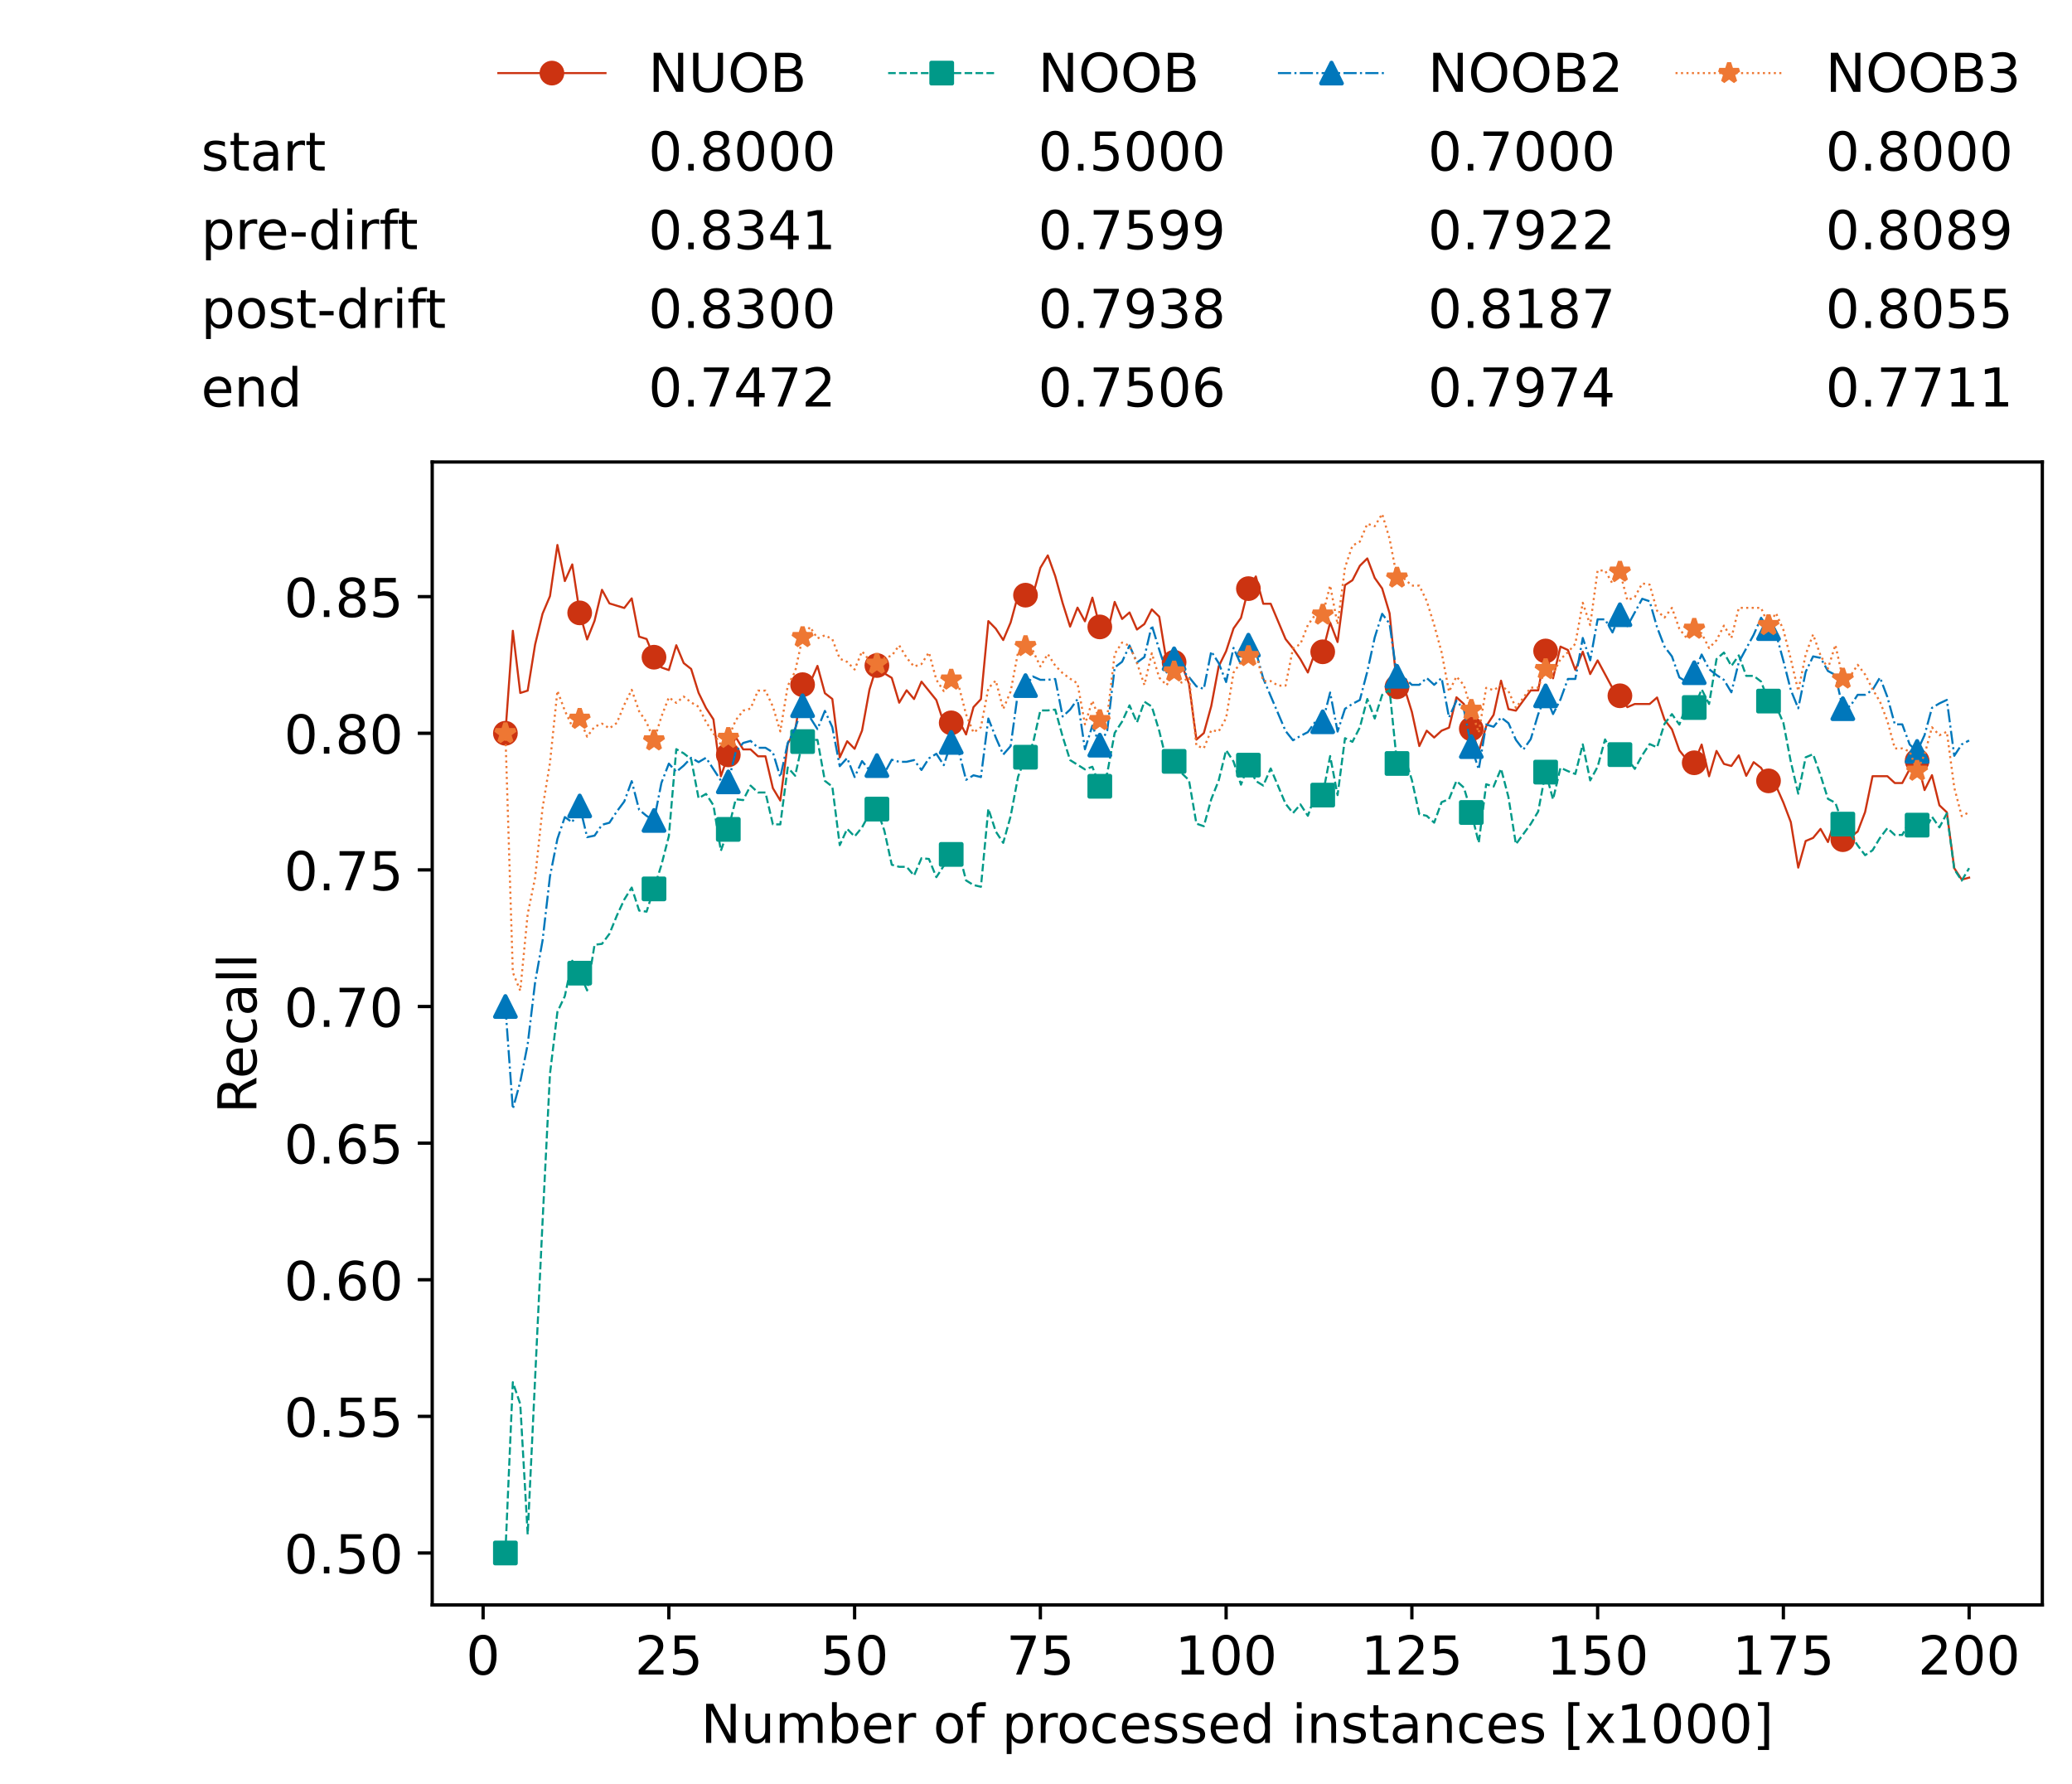 <?xml version="1.0" encoding="utf-8" standalone="no"?>
<!DOCTYPE svg PUBLIC "-//W3C//DTD SVG 1.1//EN"
  "http://www.w3.org/Graphics/SVG/1.1/DTD/svg11.dtd">
<!-- Created with matplotlib (https://matplotlib.org/) -->
<svg height="432.615pt" version="1.1" viewBox="0 0 502.65 432.615" width="502.65pt" xmlns="http://www.w3.org/2000/svg" xmlns:xlink="http://www.w3.org/1999/xlink">
 <defs>
  <style type="text/css">*{stroke-linecap:butt;stroke-linejoin:round;}</style>
 </defs>
 <g id="figure_1">
  <g id="patch_1">
   <path d="M 0 432.615 
L 502.65 432.615 
L 502.65 0 
L 0 0 
z
" style="fill:#ffffff;"/>
  </g>
  <g id="axes_1">
   <g id="patch_2">
    <path d="M 104.85 389.252 
L 495.45 389.252 
L 495.45 112.052 
L 104.85 112.052 
z
" style="fill:#ffffff;"/>
   </g>
   <g id="matplotlib.axis_1">
    <g id="xtick_1">
     <g id="line2d_1">
      <defs>
       <path d="M 0 0 
L 0 3.5 
" id="m3ae5774478" style="stroke:#000000;stroke-width:0.8;"/>
      </defs>
      <g>
       <use style="stroke:#000000;stroke-width:0.8;" x="117.197" xlink:href="#m3ae5774478" y="389.252"/>
      </g>
     </g>
     <g id="text_1">
      <!-- 0 -->
      <g transform="translate(113.061 406.13)scale(0.13 -0.13)">
       <defs>
        <path d="M 31.781 66.406 
Q 24.172 66.406 20.328 58.906 
Q 16.5 51.422 16.5 36.375 
Q 16.5 21.391 20.328 13.891 
Q 24.172 6.391 31.781 6.391 
Q 39.453 6.391 43.281 13.891 
Q 47.125 21.391 47.125 36.375 
Q 47.125 51.422 43.281 58.906 
Q 39.453 66.406 31.781 66.406 
z
M 31.781 74.219 
Q 44.047 74.219 50.516 64.516 
Q 56.984 54.828 56.984 36.375 
Q 56.984 17.969 50.516 8.266 
Q 44.047 -1.422 31.781 -1.422 
Q 19.531 -1.422 13.062 8.266 
Q 6.594 17.969 6.594 36.375 
Q 6.594 54.828 13.062 64.516 
Q 19.531 74.219 31.781 74.219 
z
" id="DejaVuSans-48"/>
       </defs>
       <use xlink:href="#DejaVuSans-48"/>
      </g>
     </g>
    </g>
    <g id="xtick_2">
     <g id="line2d_2">
      <g>
       <use style="stroke:#000000;stroke-width:0.8;" x="162.259" xlink:href="#m3ae5774478" y="389.252"/>
      </g>
     </g>
     <g id="text_2">
      <!-- 25 -->
      <g transform="translate(153.988 406.13)scale(0.13 -0.13)">
       <defs>
        <path d="M 19.188 8.297 
L 53.609 8.297 
L 53.609 0 
L 7.328 0 
L 7.328 8.297 
Q 12.938 14.109 22.625 23.891 
Q 32.328 33.688 34.812 36.531 
Q 39.547 41.844 41.422 45.531 
Q 43.312 49.219 43.312 52.781 
Q 43.312 58.594 39.234 62.25 
Q 35.156 65.922 28.609 65.922 
Q 23.969 65.922 18.812 64.312 
Q 13.672 62.703 7.812 59.422 
L 7.812 69.391 
Q 13.766 71.781 18.938 73 
Q 24.125 74.219 28.422 74.219 
Q 39.75 74.219 46.484 68.547 
Q 53.219 62.891 53.219 53.422 
Q 53.219 48.922 51.531 44.891 
Q 49.859 40.875 45.406 35.406 
Q 44.188 33.984 37.641 27.219 
Q 31.109 20.453 19.188 8.297 
z
" id="DejaVuSans-50"/>
        <path d="M 10.797 72.906 
L 49.516 72.906 
L 49.516 64.594 
L 19.828 64.594 
L 19.828 46.734 
Q 21.969 47.469 24.109 47.828 
Q 26.266 48.188 28.422 48.188 
Q 40.625 48.188 47.75 41.5 
Q 54.891 34.812 54.891 23.391 
Q 54.891 11.625 47.562 5.094 
Q 40.234 -1.422 26.906 -1.422 
Q 22.312 -1.422 17.547 -0.641 
Q 12.797 0.141 7.719 1.703 
L 7.719 11.625 
Q 12.109 9.234 16.797 8.062 
Q 21.484 6.891 26.703 6.891 
Q 35.156 6.891 40.078 11.328 
Q 45.016 15.766 45.016 23.391 
Q 45.016 31 40.078 35.438 
Q 35.156 39.891 26.703 39.891 
Q 22.75 39.891 18.812 39.016 
Q 14.891 38.141 10.797 36.281 
z
" id="DejaVuSans-53"/>
       </defs>
       <use xlink:href="#DejaVuSans-50"/>
       <use x="63.623" xlink:href="#DejaVuSans-53"/>
      </g>
     </g>
    </g>
    <g id="xtick_3">
     <g id="line2d_3">
      <g>
       <use style="stroke:#000000;stroke-width:0.8;" x="207.322" xlink:href="#m3ae5774478" y="389.252"/>
      </g>
     </g>
     <g id="text_3">
      <!-- 50 -->
      <g transform="translate(199.05 406.13)scale(0.13 -0.13)">
       <use xlink:href="#DejaVuSans-53"/>
       <use x="63.623" xlink:href="#DejaVuSans-48"/>
      </g>
     </g>
    </g>
    <g id="xtick_4">
     <g id="line2d_4">
      <g>
       <use style="stroke:#000000;stroke-width:0.8;" x="252.384" xlink:href="#m3ae5774478" y="389.252"/>
      </g>
     </g>
     <g id="text_4">
      <!-- 75 -->
      <g transform="translate(244.113 406.13)scale(0.13 -0.13)">
       <defs>
        <path d="M 8.203 72.906 
L 55.078 72.906 
L 55.078 68.703 
L 28.609 0 
L 18.312 0 
L 43.219 64.594 
L 8.203 64.594 
z
" id="DejaVuSans-55"/>
       </defs>
       <use xlink:href="#DejaVuSans-55"/>
       <use x="63.623" xlink:href="#DejaVuSans-53"/>
      </g>
     </g>
    </g>
    <g id="xtick_5">
     <g id="line2d_5">
      <g>
       <use style="stroke:#000000;stroke-width:0.8;" x="297.446" xlink:href="#m3ae5774478" y="389.252"/>
      </g>
     </g>
     <g id="text_5">
      <!-- 100 -->
      <g transform="translate(285.039 406.13)scale(0.13 -0.13)">
       <defs>
        <path d="M 12.406 8.297 
L 28.516 8.297 
L 28.516 63.922 
L 10.984 60.406 
L 10.984 69.391 
L 28.422 72.906 
L 38.281 72.906 
L 38.281 8.297 
L 54.391 8.297 
L 54.391 0 
L 12.406 0 
z
" id="DejaVuSans-49"/>
       </defs>
       <use xlink:href="#DejaVuSans-49"/>
       <use x="63.623" xlink:href="#DejaVuSans-48"/>
       <use x="127.246" xlink:href="#DejaVuSans-48"/>
      </g>
     </g>
    </g>
    <g id="xtick_6">
     <g id="line2d_6">
      <g>
       <use style="stroke:#000000;stroke-width:0.8;" x="342.509" xlink:href="#m3ae5774478" y="389.252"/>
      </g>
     </g>
     <g id="text_6">
      <!-- 125 -->
      <g transform="translate(330.102 406.13)scale(0.13 -0.13)">
       <use xlink:href="#DejaVuSans-49"/>
       <use x="63.623" xlink:href="#DejaVuSans-50"/>
       <use x="127.246" xlink:href="#DejaVuSans-53"/>
      </g>
     </g>
    </g>
    <g id="xtick_7">
     <g id="line2d_7">
      <g>
       <use style="stroke:#000000;stroke-width:0.8;" x="387.571" xlink:href="#m3ae5774478" y="389.252"/>
      </g>
     </g>
     <g id="text_7">
      <!-- 150 -->
      <g transform="translate(375.164 406.13)scale(0.13 -0.13)">
       <use xlink:href="#DejaVuSans-49"/>
       <use x="63.623" xlink:href="#DejaVuSans-53"/>
       <use x="127.246" xlink:href="#DejaVuSans-48"/>
      </g>
     </g>
    </g>
    <g id="xtick_8">
     <g id="line2d_8">
      <g>
       <use style="stroke:#000000;stroke-width:0.8;" x="432.633" xlink:href="#m3ae5774478" y="389.252"/>
      </g>
     </g>
     <g id="text_8">
      <!-- 175 -->
      <g transform="translate(420.226 406.13)scale(0.13 -0.13)">
       <use xlink:href="#DejaVuSans-49"/>
       <use x="63.623" xlink:href="#DejaVuSans-55"/>
       <use x="127.246" xlink:href="#DejaVuSans-53"/>
      </g>
     </g>
    </g>
    <g id="xtick_9">
     <g id="line2d_9">
      <g>
       <use style="stroke:#000000;stroke-width:0.8;" x="477.695" xlink:href="#m3ae5774478" y="389.252"/>
      </g>
     </g>
     <g id="text_9">
      <!-- 200 -->
      <g transform="translate(465.289 406.13)scale(0.13 -0.13)">
       <use xlink:href="#DejaVuSans-50"/>
       <use x="63.623" xlink:href="#DejaVuSans-48"/>
       <use x="127.246" xlink:href="#DejaVuSans-48"/>
      </g>
     </g>
    </g>
    <g id="text_10">
     <!-- Number of processed instances [x1000] -->
     <g transform="translate(170.025 422.711)scale(0.13 -0.13)">
      <defs>
       <path d="M 9.812 72.906 
L 23.094 72.906 
L 55.422 11.922 
L 55.422 72.906 
L 64.984 72.906 
L 64.984 0 
L 51.703 0 
L 19.391 60.984 
L 19.391 0 
L 9.812 0 
z
" id="DejaVuSans-78"/>
       <path d="M 8.5 21.578 
L 8.5 54.688 
L 17.484 54.688 
L 17.484 21.922 
Q 17.484 14.156 20.5 10.266 
Q 23.531 6.391 29.594 6.391 
Q 36.859 6.391 41.078 11.031 
Q 45.312 15.672 45.312 23.688 
L 45.312 54.688 
L 54.297 54.688 
L 54.297 0 
L 45.312 0 
L 45.312 8.406 
Q 42.047 3.422 37.719 1 
Q 33.406 -1.422 27.688 -1.422 
Q 18.266 -1.422 13.375 4.438 
Q 8.5 10.297 8.5 21.578 
z
M 31.109 56 
z
" id="DejaVuSans-117"/>
       <path d="M 52 44.188 
Q 55.375 50.25 60.062 53.125 
Q 64.75 56 71.094 56 
Q 79.641 56 84.281 50.016 
Q 88.922 44.047 88.922 33.016 
L 88.922 0 
L 79.891 0 
L 79.891 32.719 
Q 79.891 40.578 77.094 44.375 
Q 74.312 48.188 68.609 48.188 
Q 61.625 48.188 57.562 43.547 
Q 53.516 38.922 53.516 30.906 
L 53.516 0 
L 44.484 0 
L 44.484 32.719 
Q 44.484 40.625 41.703 44.406 
Q 38.922 48.188 33.109 48.188 
Q 26.219 48.188 22.156 43.531 
Q 18.109 38.875 18.109 30.906 
L 18.109 0 
L 9.078 0 
L 9.078 54.688 
L 18.109 54.688 
L 18.109 46.188 
Q 21.188 51.219 25.484 53.609 
Q 29.781 56 35.688 56 
Q 41.656 56 45.828 52.969 
Q 50 49.953 52 44.188 
z
" id="DejaVuSans-109"/>
       <path d="M 48.688 27.297 
Q 48.688 37.203 44.609 42.844 
Q 40.531 48.484 33.406 48.484 
Q 26.266 48.484 22.188 42.844 
Q 18.109 37.203 18.109 27.297 
Q 18.109 17.391 22.188 11.75 
Q 26.266 6.109 33.406 6.109 
Q 40.531 6.109 44.609 11.75 
Q 48.688 17.391 48.688 27.297 
z
M 18.109 46.391 
Q 20.953 51.266 25.266 53.625 
Q 29.594 56 35.594 56 
Q 45.562 56 51.781 48.094 
Q 58.016 40.188 58.016 27.297 
Q 58.016 14.406 51.781 6.484 
Q 45.562 -1.422 35.594 -1.422 
Q 29.594 -1.422 25.266 0.953 
Q 20.953 3.328 18.109 8.203 
L 18.109 0 
L 9.078 0 
L 9.078 75.984 
L 18.109 75.984 
z
" id="DejaVuSans-98"/>
       <path d="M 56.203 29.594 
L 56.203 25.203 
L 14.891 25.203 
Q 15.484 15.922 20.484 11.062 
Q 25.484 6.203 34.422 6.203 
Q 39.594 6.203 44.453 7.469 
Q 49.312 8.734 54.109 11.281 
L 54.109 2.781 
Q 49.266 0.734 44.188 -0.344 
Q 39.109 -1.422 33.891 -1.422 
Q 20.797 -1.422 13.156 6.188 
Q 5.516 13.812 5.516 26.812 
Q 5.516 40.234 12.766 48.109 
Q 20.016 56 32.328 56 
Q 43.359 56 49.781 48.891 
Q 56.203 41.797 56.203 29.594 
z
M 47.219 32.234 
Q 47.125 39.594 43.094 43.984 
Q 39.062 48.391 32.422 48.391 
Q 24.906 48.391 20.391 44.141 
Q 15.875 39.891 15.188 32.172 
z
" id="DejaVuSans-101"/>
       <path d="M 41.109 46.297 
Q 39.594 47.172 37.812 47.578 
Q 36.031 48 33.891 48 
Q 26.266 48 22.188 43.047 
Q 18.109 38.094 18.109 28.812 
L 18.109 0 
L 9.078 0 
L 9.078 54.688 
L 18.109 54.688 
L 18.109 46.188 
Q 20.953 51.172 25.484 53.578 
Q 30.031 56 36.531 56 
Q 37.453 56 38.578 55.875 
Q 39.703 55.766 41.062 55.516 
z
" id="DejaVuSans-114"/>
       <path id="DejaVuSans-32"/>
       <path d="M 30.609 48.391 
Q 23.391 48.391 19.188 42.75 
Q 14.984 37.109 14.984 27.297 
Q 14.984 17.484 19.156 11.844 
Q 23.344 6.203 30.609 6.203 
Q 37.797 6.203 41.984 11.859 
Q 46.188 17.531 46.188 27.297 
Q 46.188 37.016 41.984 42.703 
Q 37.797 48.391 30.609 48.391 
z
M 30.609 56 
Q 42.328 56 49.016 48.375 
Q 55.719 40.766 55.719 27.297 
Q 55.719 13.875 49.016 6.219 
Q 42.328 -1.422 30.609 -1.422 
Q 18.844 -1.422 12.172 6.219 
Q 5.516 13.875 5.516 27.297 
Q 5.516 40.766 12.172 48.375 
Q 18.844 56 30.609 56 
z
" id="DejaVuSans-111"/>
       <path d="M 37.109 75.984 
L 37.109 68.5 
L 28.516 68.5 
Q 23.688 68.5 21.797 66.547 
Q 19.922 64.594 19.922 59.516 
L 19.922 54.688 
L 34.719 54.688 
L 34.719 47.703 
L 19.922 47.703 
L 19.922 0 
L 10.891 0 
L 10.891 47.703 
L 2.297 47.703 
L 2.297 54.688 
L 10.891 54.688 
L 10.891 58.5 
Q 10.891 67.625 15.141 71.797 
Q 19.391 75.984 28.609 75.984 
z
" id="DejaVuSans-102"/>
       <path d="M 18.109 8.203 
L 18.109 -20.797 
L 9.078 -20.797 
L 9.078 54.688 
L 18.109 54.688 
L 18.109 46.391 
Q 20.953 51.266 25.266 53.625 
Q 29.594 56 35.594 56 
Q 45.562 56 51.781 48.094 
Q 58.016 40.188 58.016 27.297 
Q 58.016 14.406 51.781 6.484 
Q 45.562 -1.422 35.594 -1.422 
Q 29.594 -1.422 25.266 0.953 
Q 20.953 3.328 18.109 8.203 
z
M 48.688 27.297 
Q 48.688 37.203 44.609 42.844 
Q 40.531 48.484 33.406 48.484 
Q 26.266 48.484 22.188 42.844 
Q 18.109 37.203 18.109 27.297 
Q 18.109 17.391 22.188 11.75 
Q 26.266 6.109 33.406 6.109 
Q 40.531 6.109 44.609 11.75 
Q 48.688 17.391 48.688 27.297 
z
" id="DejaVuSans-112"/>
       <path d="M 48.781 52.594 
L 48.781 44.188 
Q 44.969 46.297 41.141 47.344 
Q 37.312 48.391 33.406 48.391 
Q 24.656 48.391 19.812 42.844 
Q 14.984 37.312 14.984 27.297 
Q 14.984 17.281 19.812 11.734 
Q 24.656 6.203 33.406 6.203 
Q 37.312 6.203 41.141 7.25 
Q 44.969 8.297 48.781 10.406 
L 48.781 2.094 
Q 45.016 0.344 40.984 -0.531 
Q 36.969 -1.422 32.422 -1.422 
Q 20.062 -1.422 12.781 6.344 
Q 5.516 14.109 5.516 27.297 
Q 5.516 40.672 12.859 48.328 
Q 20.219 56 33.016 56 
Q 37.156 56 41.109 55.141 
Q 45.062 54.297 48.781 52.594 
z
" id="DejaVuSans-99"/>
       <path d="M 44.281 53.078 
L 44.281 44.578 
Q 40.484 46.531 36.375 47.5 
Q 32.281 48.484 27.875 48.484 
Q 21.188 48.484 17.844 46.438 
Q 14.5 44.391 14.5 40.281 
Q 14.5 37.156 16.891 35.375 
Q 19.281 33.594 26.516 31.984 
L 29.594 31.297 
Q 39.156 29.25 43.188 25.516 
Q 47.219 21.781 47.219 15.094 
Q 47.219 7.469 41.188 3.016 
Q 35.156 -1.422 24.609 -1.422 
Q 20.219 -1.422 15.453 -0.562 
Q 10.688 0.297 5.422 2 
L 5.422 11.281 
Q 10.406 8.688 15.234 7.391 
Q 20.062 6.109 24.812 6.109 
Q 31.156 6.109 34.562 8.281 
Q 37.984 10.453 37.984 14.406 
Q 37.984 18.062 35.516 20.016 
Q 33.062 21.969 24.703 23.781 
L 21.578 24.516 
Q 13.234 26.266 9.516 29.906 
Q 5.812 33.547 5.812 39.891 
Q 5.812 47.609 11.281 51.797 
Q 16.75 56 26.812 56 
Q 31.781 56 36.172 55.266 
Q 40.578 54.547 44.281 53.078 
z
" id="DejaVuSans-115"/>
       <path d="M 45.406 46.391 
L 45.406 75.984 
L 54.391 75.984 
L 54.391 0 
L 45.406 0 
L 45.406 8.203 
Q 42.578 3.328 38.25 0.953 
Q 33.938 -1.422 27.875 -1.422 
Q 17.969 -1.422 11.734 6.484 
Q 5.516 14.406 5.516 27.297 
Q 5.516 40.188 11.734 48.094 
Q 17.969 56 27.875 56 
Q 33.938 56 38.25 53.625 
Q 42.578 51.266 45.406 46.391 
z
M 14.797 27.297 
Q 14.797 17.391 18.875 11.75 
Q 22.953 6.109 30.078 6.109 
Q 37.203 6.109 41.297 11.75 
Q 45.406 17.391 45.406 27.297 
Q 45.406 37.203 41.297 42.844 
Q 37.203 48.484 30.078 48.484 
Q 22.953 48.484 18.875 42.844 
Q 14.797 37.203 14.797 27.297 
z
" id="DejaVuSans-100"/>
       <path d="M 9.422 54.688 
L 18.406 54.688 
L 18.406 0 
L 9.422 0 
z
M 9.422 75.984 
L 18.406 75.984 
L 18.406 64.594 
L 9.422 64.594 
z
" id="DejaVuSans-105"/>
       <path d="M 54.891 33.016 
L 54.891 0 
L 45.906 0 
L 45.906 32.719 
Q 45.906 40.484 42.875 44.328 
Q 39.844 48.188 33.797 48.188 
Q 26.516 48.188 22.312 43.547 
Q 18.109 38.922 18.109 30.906 
L 18.109 0 
L 9.078 0 
L 9.078 54.688 
L 18.109 54.688 
L 18.109 46.188 
Q 21.344 51.125 25.703 53.562 
Q 30.078 56 35.797 56 
Q 45.219 56 50.047 50.172 
Q 54.891 44.344 54.891 33.016 
z
" id="DejaVuSans-110"/>
       <path d="M 18.312 70.219 
L 18.312 54.688 
L 36.812 54.688 
L 36.812 47.703 
L 18.312 47.703 
L 18.312 18.016 
Q 18.312 11.328 20.141 9.422 
Q 21.969 7.516 27.594 7.516 
L 36.812 7.516 
L 36.812 0 
L 27.594 0 
Q 17.188 0 13.234 3.875 
Q 9.281 7.766 9.281 18.016 
L 9.281 47.703 
L 2.688 47.703 
L 2.688 54.688 
L 9.281 54.688 
L 9.281 70.219 
z
" id="DejaVuSans-116"/>
       <path d="M 34.281 27.484 
Q 23.391 27.484 19.188 25 
Q 14.984 22.516 14.984 16.5 
Q 14.984 11.719 18.141 8.906 
Q 21.297 6.109 26.703 6.109 
Q 34.188 6.109 38.703 11.406 
Q 43.219 16.703 43.219 25.484 
L 43.219 27.484 
z
M 52.203 31.203 
L 52.203 0 
L 43.219 0 
L 43.219 8.297 
Q 40.141 3.328 35.547 0.953 
Q 30.953 -1.422 24.312 -1.422 
Q 15.922 -1.422 10.953 3.297 
Q 6 8.016 6 15.922 
Q 6 25.141 12.172 29.828 
Q 18.359 34.516 30.609 34.516 
L 43.219 34.516 
L 43.219 35.406 
Q 43.219 41.609 39.141 45 
Q 35.062 48.391 27.688 48.391 
Q 23 48.391 18.547 47.266 
Q 14.109 46.141 10.016 43.891 
L 10.016 52.203 
Q 14.938 54.109 19.578 55.047 
Q 24.219 56 28.609 56 
Q 40.484 56 46.344 49.844 
Q 52.203 43.703 52.203 31.203 
z
" id="DejaVuSans-97"/>
       <path d="M 8.594 75.984 
L 29.297 75.984 
L 29.297 69 
L 17.578 69 
L 17.578 -6.203 
L 29.297 -6.203 
L 29.297 -13.188 
L 8.594 -13.188 
z
" id="DejaVuSans-91"/>
       <path d="M 54.891 54.688 
L 35.109 28.078 
L 55.906 0 
L 45.312 0 
L 29.391 21.484 
L 13.484 0 
L 2.875 0 
L 24.125 28.609 
L 4.688 54.688 
L 15.281 54.688 
L 29.781 35.203 
L 44.281 54.688 
z
" id="DejaVuSans-120"/>
       <path d="M 30.422 75.984 
L 30.422 -13.188 
L 9.719 -13.188 
L 9.719 -6.203 
L 21.391 -6.203 
L 21.391 69 
L 9.719 69 
L 9.719 75.984 
z
" id="DejaVuSans-93"/>
      </defs>
      <use xlink:href="#DejaVuSans-78"/>
      <use x="74.805" xlink:href="#DejaVuSans-117"/>
      <use x="138.184" xlink:href="#DejaVuSans-109"/>
      <use x="235.596" xlink:href="#DejaVuSans-98"/>
      <use x="299.072" xlink:href="#DejaVuSans-101"/>
      <use x="360.596" xlink:href="#DejaVuSans-114"/>
      <use x="401.709" xlink:href="#DejaVuSans-32"/>
      <use x="433.496" xlink:href="#DejaVuSans-111"/>
      <use x="494.678" xlink:href="#DejaVuSans-102"/>
      <use x="529.883" xlink:href="#DejaVuSans-32"/>
      <use x="561.67" xlink:href="#DejaVuSans-112"/>
      <use x="625.146" xlink:href="#DejaVuSans-114"/>
      <use x="664.01" xlink:href="#DejaVuSans-111"/>
      <use x="725.191" xlink:href="#DejaVuSans-99"/>
      <use x="780.172" xlink:href="#DejaVuSans-101"/>
      <use x="841.695" xlink:href="#DejaVuSans-115"/>
      <use x="893.795" xlink:href="#DejaVuSans-115"/>
      <use x="945.895" xlink:href="#DejaVuSans-101"/>
      <use x="1007.418" xlink:href="#DejaVuSans-100"/>
      <use x="1070.895" xlink:href="#DejaVuSans-32"/>
      <use x="1102.682" xlink:href="#DejaVuSans-105"/>
      <use x="1130.465" xlink:href="#DejaVuSans-110"/>
      <use x="1193.844" xlink:href="#DejaVuSans-115"/>
      <use x="1245.943" xlink:href="#DejaVuSans-116"/>
      <use x="1285.152" xlink:href="#DejaVuSans-97"/>
      <use x="1346.432" xlink:href="#DejaVuSans-110"/>
      <use x="1409.811" xlink:href="#DejaVuSans-99"/>
      <use x="1464.791" xlink:href="#DejaVuSans-101"/>
      <use x="1526.314" xlink:href="#DejaVuSans-115"/>
      <use x="1578.414" xlink:href="#DejaVuSans-32"/>
      <use x="1610.201" xlink:href="#DejaVuSans-91"/>
      <use x="1649.215" xlink:href="#DejaVuSans-120"/>
      <use x="1708.395" xlink:href="#DejaVuSans-49"/>
      <use x="1772.018" xlink:href="#DejaVuSans-48"/>
      <use x="1835.641" xlink:href="#DejaVuSans-48"/>
      <use x="1899.264" xlink:href="#DejaVuSans-48"/>
      <use x="1962.887" xlink:href="#DejaVuSans-93"/>
     </g>
    </g>
   </g>
   <g id="matplotlib.axis_2">
    <g id="ytick_1">
     <g id="line2d_10">
      <defs>
       <path d="M 0 0 
L -3.5 0 
" id="m0d2293c67e" style="stroke:#000000;stroke-width:0.8;"/>
      </defs>
      <g>
       <use style="stroke:#000000;stroke-width:0.8;" x="104.85" xlink:href="#m0d2293c67e" y="376.652"/>
      </g>
     </g>
     <g id="text_11">
      <!-- 0.50 -->
      <g transform="translate(68.905 381.591)scale(0.13 -0.13)">
       <defs>
        <path d="M 10.688 12.406 
L 21 12.406 
L 21 0 
L 10.688 0 
z
" id="DejaVuSans-46"/>
       </defs>
       <use xlink:href="#DejaVuSans-48"/>
       <use x="63.623" xlink:href="#DejaVuSans-46"/>
       <use x="95.41" xlink:href="#DejaVuSans-53"/>
       <use x="159.033" xlink:href="#DejaVuSans-48"/>
      </g>
     </g>
    </g>
    <g id="ytick_2">
     <g id="line2d_11">
      <g>
       <use style="stroke:#000000;stroke-width:0.8;" x="104.85" xlink:href="#m0d2293c67e" y="343.517"/>
      </g>
     </g>
     <g id="text_12">
      <!-- 0.55 -->
      <g transform="translate(68.905 348.456)scale(0.13 -0.13)">
       <use xlink:href="#DejaVuSans-48"/>
       <use x="63.623" xlink:href="#DejaVuSans-46"/>
       <use x="95.41" xlink:href="#DejaVuSans-53"/>
       <use x="159.033" xlink:href="#DejaVuSans-53"/>
      </g>
     </g>
    </g>
    <g id="ytick_3">
     <g id="line2d_12">
      <g>
       <use style="stroke:#000000;stroke-width:0.8;" x="104.85" xlink:href="#m0d2293c67e" y="310.381"/>
      </g>
     </g>
     <g id="text_13">
      <!-- 0.60 -->
      <g transform="translate(68.905 315.32)scale(0.13 -0.13)">
       <defs>
        <path d="M 33.016 40.375 
Q 26.375 40.375 22.484 35.828 
Q 18.609 31.297 18.609 23.391 
Q 18.609 15.531 22.484 10.953 
Q 26.375 6.391 33.016 6.391 
Q 39.656 6.391 43.531 10.953 
Q 47.406 15.531 47.406 23.391 
Q 47.406 31.297 43.531 35.828 
Q 39.656 40.375 33.016 40.375 
z
M 52.594 71.297 
L 52.594 62.312 
Q 48.875 64.062 45.094 64.984 
Q 41.312 65.922 37.594 65.922 
Q 27.828 65.922 22.672 59.328 
Q 17.531 52.734 16.797 39.406 
Q 19.672 43.656 24.016 45.922 
Q 28.375 48.188 33.594 48.188 
Q 44.578 48.188 50.953 41.516 
Q 57.328 34.859 57.328 23.391 
Q 57.328 12.156 50.688 5.359 
Q 44.047 -1.422 33.016 -1.422 
Q 20.359 -1.422 13.672 8.266 
Q 6.984 17.969 6.984 36.375 
Q 6.984 53.656 15.188 63.938 
Q 23.391 74.219 37.203 74.219 
Q 40.922 74.219 44.703 73.484 
Q 48.484 72.75 52.594 71.297 
z
" id="DejaVuSans-54"/>
       </defs>
       <use xlink:href="#DejaVuSans-48"/>
       <use x="63.623" xlink:href="#DejaVuSans-46"/>
       <use x="95.41" xlink:href="#DejaVuSans-54"/>
       <use x="159.033" xlink:href="#DejaVuSans-48"/>
      </g>
     </g>
    </g>
    <g id="ytick_4">
     <g id="line2d_13">
      <g>
       <use style="stroke:#000000;stroke-width:0.8;" x="104.85" xlink:href="#m0d2293c67e" y="277.246"/>
      </g>
     </g>
     <g id="text_14">
      <!-- 0.65 -->
      <g transform="translate(68.905 282.185)scale(0.13 -0.13)">
       <use xlink:href="#DejaVuSans-48"/>
       <use x="63.623" xlink:href="#DejaVuSans-46"/>
       <use x="95.41" xlink:href="#DejaVuSans-54"/>
       <use x="159.033" xlink:href="#DejaVuSans-53"/>
      </g>
     </g>
    </g>
    <g id="ytick_5">
     <g id="line2d_14">
      <g>
       <use style="stroke:#000000;stroke-width:0.8;" x="104.85" xlink:href="#m0d2293c67e" y="244.111"/>
      </g>
     </g>
     <g id="text_15">
      <!-- 0.70 -->
      <g transform="translate(68.905 249.05)scale(0.13 -0.13)">
       <use xlink:href="#DejaVuSans-48"/>
       <use x="63.623" xlink:href="#DejaVuSans-46"/>
       <use x="95.41" xlink:href="#DejaVuSans-55"/>
       <use x="159.033" xlink:href="#DejaVuSans-48"/>
      </g>
     </g>
    </g>
    <g id="ytick_6">
     <g id="line2d_15">
      <g>
       <use style="stroke:#000000;stroke-width:0.8;" x="104.85" xlink:href="#m0d2293c67e" y="210.975"/>
      </g>
     </g>
     <g id="text_16">
      <!-- 0.75 -->
      <g transform="translate(68.905 215.914)scale(0.13 -0.13)">
       <use xlink:href="#DejaVuSans-48"/>
       <use x="63.623" xlink:href="#DejaVuSans-46"/>
       <use x="95.41" xlink:href="#DejaVuSans-55"/>
       <use x="159.033" xlink:href="#DejaVuSans-53"/>
      </g>
     </g>
    </g>
    <g id="ytick_7">
     <g id="line2d_16">
      <g>
       <use style="stroke:#000000;stroke-width:0.8;" x="104.85" xlink:href="#m0d2293c67e" y="177.84"/>
      </g>
     </g>
     <g id="text_17">
      <!-- 0.80 -->
      <g transform="translate(68.905 182.779)scale(0.13 -0.13)">
       <defs>
        <path d="M 31.781 34.625 
Q 24.75 34.625 20.719 30.859 
Q 16.703 27.094 16.703 20.516 
Q 16.703 13.922 20.719 10.156 
Q 24.75 6.391 31.781 6.391 
Q 38.812 6.391 42.859 10.172 
Q 46.922 13.969 46.922 20.516 
Q 46.922 27.094 42.891 30.859 
Q 38.875 34.625 31.781 34.625 
z
M 21.922 38.812 
Q 15.578 40.375 12.031 44.719 
Q 8.5 49.078 8.5 55.328 
Q 8.5 64.062 14.719 69.141 
Q 20.953 74.219 31.781 74.219 
Q 42.672 74.219 48.875 69.141 
Q 55.078 64.062 55.078 55.328 
Q 55.078 49.078 51.531 44.719 
Q 48 40.375 41.703 38.812 
Q 48.828 37.156 52.797 32.312 
Q 56.781 27.484 56.781 20.516 
Q 56.781 9.906 50.312 4.234 
Q 43.844 -1.422 31.781 -1.422 
Q 19.734 -1.422 13.25 4.234 
Q 6.781 9.906 6.781 20.516 
Q 6.781 27.484 10.781 32.312 
Q 14.797 37.156 21.922 38.812 
z
M 18.312 54.391 
Q 18.312 48.734 21.844 45.562 
Q 25.391 42.391 31.781 42.391 
Q 38.141 42.391 41.719 45.562 
Q 45.312 48.734 45.312 54.391 
Q 45.312 60.062 41.719 63.234 
Q 38.141 66.406 31.781 66.406 
Q 25.391 66.406 21.844 63.234 
Q 18.312 60.062 18.312 54.391 
z
" id="DejaVuSans-56"/>
       </defs>
       <use xlink:href="#DejaVuSans-48"/>
       <use x="63.623" xlink:href="#DejaVuSans-46"/>
       <use x="95.41" xlink:href="#DejaVuSans-56"/>
       <use x="159.033" xlink:href="#DejaVuSans-48"/>
      </g>
     </g>
    </g>
    <g id="ytick_8">
     <g id="line2d_17">
      <g>
       <use style="stroke:#000000;stroke-width:0.8;" x="104.85" xlink:href="#m0d2293c67e" y="144.705"/>
      </g>
     </g>
     <g id="text_18">
      <!-- 0.85 -->
      <g transform="translate(68.905 149.644)scale(0.13 -0.13)">
       <use xlink:href="#DejaVuSans-48"/>
       <use x="63.623" xlink:href="#DejaVuSans-46"/>
       <use x="95.41" xlink:href="#DejaVuSans-56"/>
       <use x="159.033" xlink:href="#DejaVuSans-53"/>
      </g>
     </g>
    </g>
    <g id="text_19">
     <!-- Recall -->
     <g transform="translate(62.201 270.044)rotate(-90)scale(0.13 -0.13)">
      <defs>
       <path d="M 44.391 34.188 
Q 47.562 33.109 50.562 29.594 
Q 53.562 26.078 56.594 19.922 
L 66.609 0 
L 56 0 
L 46.688 18.703 
Q 43.062 26.031 39.672 28.422 
Q 36.281 30.812 30.422 30.812 
L 19.672 30.812 
L 19.672 0 
L 9.812 0 
L 9.812 72.906 
L 32.078 72.906 
Q 44.578 72.906 50.734 67.672 
Q 56.891 62.453 56.891 51.906 
Q 56.891 45.016 53.688 40.469 
Q 50.484 35.938 44.391 34.188 
z
M 19.672 64.797 
L 19.672 38.922 
L 32.078 38.922 
Q 39.203 38.922 42.844 42.219 
Q 46.484 45.516 46.484 51.906 
Q 46.484 58.297 42.844 61.547 
Q 39.203 64.797 32.078 64.797 
z
" id="DejaVuSans-82"/>
       <path d="M 9.422 75.984 
L 18.406 75.984 
L 18.406 0 
L 9.422 0 
z
" id="DejaVuSans-108"/>
      </defs>
      <use xlink:href="#DejaVuSans-82"/>
      <use x="64.982" xlink:href="#DejaVuSans-101"/>
      <use x="126.506" xlink:href="#DejaVuSans-99"/>
      <use x="181.486" xlink:href="#DejaVuSans-97"/>
      <use x="242.766" xlink:href="#DejaVuSans-108"/>
      <use x="270.549" xlink:href="#DejaVuSans-108"/>
     </g>
    </g>
   </g>
   <g id="line2d_18"/>
   <g id="line2d_19"/>
   <g id="line2d_20"/>
   <g id="line2d_21"/>
   <g id="line2d_22"/>
   <g id="line2d_23">
    <path clip-path="url(#p5739fc0e21)" d="M 122.605 177.84 
L 124.407 152.989 
L 126.21 168.069 
L 128.012 167.5 
L 129.815 156.314 
L 131.617 148.856 
L 133.419 144.582 
L 135.222 132.171 
L 137.024 140.927 
L 138.827 136.887 
L 140.629 148.643 
L 142.432 155.092 
L 144.234 150.568 
L 146.037 143.049 
L 147.839 146.35 
L 151.444 147.456 
L 153.247 145.127 
L 155.049 154.406 
L 156.852 154.976 
L 158.654 159.394 
L 160.457 161.879 
L 162.259 162.516 
L 164.062 156.491 
L 165.864 160.824 
L 167.667 162.245 
L 169.469 168.03 
L 171.272 171.712 
L 173.074 174.473 
L 174.877 188.279 
L 176.679 183.082 
L 178.482 178.778 
L 180.284 181.752 
L 182.087 181.752 
L 183.889 183.426 
L 185.692 183.426 
L 187.494 191.157 
L 189.297 194.169 
L 191.099 180.363 
L 192.902 177.1 
L 194.704 166.055 
L 196.507 165.64 
L 198.309 161.499 
L 200.112 168.126 
L 201.914 169.516 
L 203.717 183.717 
L 205.519 179.772 
L 207.322 181.613 
L 209.124 177.195 
L 210.927 167.254 
L 212.729 161.407 
L 214.532 163.3 
L 216.334 164.405 
L 218.137 170.429 
L 219.939 167.417 
L 221.742 169.541 
L 223.544 165.324 
L 227.149 169.792 
L 228.952 175.315 
L 230.754 175.315 
L 232.557 174.624 
L 234.359 178.129 
L 236.162 171.502 
L 237.964 169.566 
L 239.767 150.631 
L 241.569 152.472 
L 243.372 155.233 
L 245.174 150.973 
L 246.976 144.346 
L 250.581 144.346 
L 252.384 137.719 
L 254.186 134.707 
L 255.989 139.727 
L 257.791 146.281 
L 259.594 151.971 
L 261.396 147.369 
L 263.199 150.683 
L 265.001 144.948 
L 266.804 152.048 
L 268.606 153.626 
L 270.409 145.979 
L 272.211 150.121 
L 274.014 148.543 
L 275.816 152.685 
L 277.619 151.347 
L 279.421 147.796 
L 281.224 149.571 
L 283.026 160.617 
L 284.829 160.617 
L 286.631 161.09 
L 288.434 165.823 
L 290.236 179.379 
L 292.039 177.801 
L 293.841 171.247 
L 295.644 161.618 
L 297.446 157.936 
L 299.249 152.413 
L 301.051 149.865 
L 302.854 142.764 
L 304.656 139.806 
L 306.459 146.433 
L 308.261 146.433 
L 311.866 154.993 
L 313.669 157.252 
L 315.471 159.882 
L 317.274 163.103 
L 319.076 158.083 
L 320.879 158.083 
L 322.681 150.982 
L 324.484 155.716 
L 326.286 141.909 
L 328.089 140.726 
L 329.891 137.221 
L 331.694 135.437 
L 333.496 140.171 
L 335.299 142.72 
L 337.101 148.744 
L 338.904 166.586 
L 340.706 166.862 
L 342.509 172.661 
L 344.311 180.945 
L 346.114 177.217 
L 347.916 178.874 
L 349.719 177.217 
L 351.521 176.481 
L 353.324 169.117 
L 355.126 170.739 
L 356.928 176.764 
L 358.731 182.287 
L 360.533 176.133 
L 362.336 173.372 
L 364.138 165.088 
L 365.941 171.991 
L 367.743 172.359 
L 371.348 167.444 
L 373.151 167.444 
L 374.953 157.885 
L 376.756 164.512 
L 378.558 156.82 
L 380.361 157.649 
L 382.163 162.481 
L 383.966 158.063 
L 385.768 163.485 
L 387.571 160.171 
L 391.176 166.883 
L 392.978 168.748 
L 394.781 171.509 
L 396.583 170.745 
L 400.188 170.745 
L 401.991 169.167 
L 403.793 174.522 
L 405.596 176.889 
L 407.398 181.987 
L 409.201 184.246 
L 411.003 184.999 
L 412.806 180.581 
L 414.608 188.273 
L 416.411 182.119 
L 418.213 185.275 
L 420.016 185.777 
L 421.818 183.195 
L 423.621 188.165 
L 425.423 184.852 
L 427.226 186.233 
L 429.028 189.388 
L 430.831 190.572 
L 432.633 194.65 
L 434.436 199.384 
L 436.238 210.429 
L 438.041 203.974 
L 439.843 203.221 
L 441.646 201.036 
L 443.448 204.222 
L 445.251 198.487 
L 447.053 203.651 
L 448.856 203.048 
L 450.658 201.668 
L 452.461 196.934 
L 454.263 188.256 
L 457.868 188.256 
L 459.671 189.913 
L 461.473 189.913 
L 463.276 186.524 
L 465.078 184.516 
L 466.881 191.616 
L 468.683 188.001 
L 470.485 195.317 
L 472.288 197.016 
L 474.09 210.571 
L 475.893 213.333 
L 477.695 212.855 
L 477.695 212.855 
" style="fill:none;stroke:#cc3311;stroke-linecap:square;stroke-width:0.5;"/>
    <defs>
     <path d="M 0 2.5 
C 0.663 2.5 1.299 2.237 1.768 1.768 
C 2.237 1.299 2.5 0.663 2.5 0 
C 2.5 -0.663 2.237 -1.299 1.768 -1.768 
C 1.299 -2.237 0.663 -2.5 0 -2.5 
C -0.663 -2.5 -1.299 -2.237 -1.768 -1.768 
C -2.237 -1.299 -2.5 -0.663 -2.5 0 
C -2.5 0.663 -2.237 1.299 -1.768 1.768 
C -1.299 2.237 -0.663 2.5 0 2.5 
z
" id="mda38a1225b" style="stroke:#cc3311;"/>
    </defs>
    <g clip-path="url(#p5739fc0e21)">
     <use style="fill:#cc3311;stroke:#cc3311;" x="122.605" xlink:href="#mda38a1225b" y="177.84"/>
     <use style="fill:#cc3311;stroke:#cc3311;" x="140.629" xlink:href="#mda38a1225b" y="148.643"/>
     <use style="fill:#cc3311;stroke:#cc3311;" x="158.654" xlink:href="#mda38a1225b" y="159.394"/>
     <use style="fill:#cc3311;stroke:#cc3311;" x="176.679" xlink:href="#mda38a1225b" y="183.082"/>
     <use style="fill:#cc3311;stroke:#cc3311;" x="194.704" xlink:href="#mda38a1225b" y="166.055"/>
     <use style="fill:#cc3311;stroke:#cc3311;" x="212.729" xlink:href="#mda38a1225b" y="161.407"/>
     <use style="fill:#cc3311;stroke:#cc3311;" x="230.754" xlink:href="#mda38a1225b" y="175.315"/>
     <use style="fill:#cc3311;stroke:#cc3311;" x="248.779" xlink:href="#mda38a1225b" y="144.346"/>
     <use style="fill:#cc3311;stroke:#cc3311;" x="266.804" xlink:href="#mda38a1225b" y="152.048"/>
     <use style="fill:#cc3311;stroke:#cc3311;" x="284.829" xlink:href="#mda38a1225b" y="160.617"/>
     <use style="fill:#cc3311;stroke:#cc3311;" x="302.854" xlink:href="#mda38a1225b" y="142.764"/>
     <use style="fill:#cc3311;stroke:#cc3311;" x="320.879" xlink:href="#mda38a1225b" y="158.083"/>
     <use style="fill:#cc3311;stroke:#cc3311;" x="338.904" xlink:href="#mda38a1225b" y="166.586"/>
     <use style="fill:#cc3311;stroke:#cc3311;" x="356.928" xlink:href="#mda38a1225b" y="176.764"/>
     <use style="fill:#cc3311;stroke:#cc3311;" x="374.953" xlink:href="#mda38a1225b" y="157.885"/>
     <use style="fill:#cc3311;stroke:#cc3311;" x="392.978" xlink:href="#mda38a1225b" y="168.748"/>
     <use style="fill:#cc3311;stroke:#cc3311;" x="411.003" xlink:href="#mda38a1225b" y="184.999"/>
     <use style="fill:#cc3311;stroke:#cc3311;" x="429.028" xlink:href="#mda38a1225b" y="189.388"/>
     <use style="fill:#cc3311;stroke:#cc3311;" x="447.053" xlink:href="#mda38a1225b" y="203.651"/>
     <use style="fill:#cc3311;stroke:#cc3311;" x="465.078" xlink:href="#mda38a1225b" y="184.516"/>
    </g>
   </g>
   <g id="line2d_24"/>
   <g id="line2d_25"/>
   <g id="line2d_26"/>
   <g id="line2d_27"/>
   <g id="line2d_28">
    <path clip-path="url(#p5739fc0e21)" d="M 122.605 376.652 
L 124.407 335.233 
L 126.21 340.543 
L 128.012 372.162 
L 131.617 296.343 
L 133.419 260.48 
L 135.222 245.416 
L 137.024 241.589 
L 138.827 233.005 
L 140.629 236.023 
L 142.432 240.211 
L 144.234 229.14 
L 146.037 228.918 
L 147.839 226.495 
L 149.642 222.073 
L 151.444 218.172 
L 153.247 215.262 
L 155.049 220.849 
L 156.852 221.109 
L 160.457 209.787 
L 162.259 202.778 
L 164.062 181.692 
L 165.864 182.711 
L 167.667 184.131 
L 169.469 193.599 
L 171.272 192.547 
L 173.074 195.308 
L 174.877 206.353 
L 176.679 201.155 
L 178.482 193.84 
L 180.284 194.052 
L 182.087 190.538 
L 183.889 192.211 
L 185.692 192.211 
L 187.494 199.943 
L 189.297 199.943 
L 191.099 186.137 
L 192.902 188.145 
L 194.704 179.861 
L 196.507 179.447 
L 198.309 179.447 
L 200.112 189.387 
L 201.914 190.778 
L 203.717 204.979 
L 205.519 201.034 
L 207.322 202.875 
L 209.124 200.666 
L 210.927 197.352 
L 212.729 196.238 
L 214.532 201.445 
L 216.334 209.729 
L 218.137 210.231 
L 219.939 210.231 
L 221.742 212.355 
L 223.544 208.138 
L 225.347 208.326 
L 227.149 212.744 
L 230.754 207.222 
L 232.557 206.532 
L 234.359 213.541 
L 236.162 214.645 
L 237.964 215.076 
L 239.767 196.141 
L 241.569 201.664 
L 243.372 204.425 
L 245.174 197.956 
L 246.976 188.383 
L 248.779 183.65 
L 250.581 180.336 
L 252.384 172.303 
L 254.186 172.303 
L 255.989 172.103 
L 257.791 178.657 
L 259.594 184.347 
L 263.199 186.602 
L 265.001 185.965 
L 266.804 190.698 
L 268.606 187.542 
L 270.409 177.772 
L 272.211 175.011 
L 274.014 171.066 
L 275.816 175.208 
L 277.619 170.187 
L 279.421 171.371 
L 281.224 177.288 
L 283.026 184.651 
L 284.829 184.651 
L 286.631 187.491 
L 288.434 189.213 
L 290.236 199.756 
L 292.039 200.387 
L 293.841 193.833 
L 295.644 189.301 
L 297.446 181.938 
L 299.249 184.699 
L 301.051 190.307 
L 302.854 185.573 
L 304.656 189.419 
L 306.459 190.524 
L 308.261 186.382 
L 311.866 194.942 
L 313.669 197.201 
L 315.471 195.097 
L 317.274 197.858 
L 319.076 192.838 
L 320.879 192.838 
L 322.681 183.371 
L 324.484 192.838 
L 326.286 179.031 
L 328.089 179.919 
L 329.891 176.414 
L 331.694 169.532 
L 333.496 174.266 
L 335.299 168.531 
L 337.101 167.326 
L 338.904 185.168 
L 340.706 183.373 
L 342.509 189.172 
L 344.311 197.456 
L 346.114 197.87 
L 347.916 199.527 
L 349.719 194.556 
L 351.521 193.82 
L 353.324 189.402 
L 355.126 191.024 
L 356.928 197.049 
L 358.731 204.412 
L 360.533 190.211 
L 362.336 190.764 
L 364.138 186.433 
L 365.941 193.337 
L 367.743 204.75 
L 371.348 199.834 
L 373.151 196.822 
L 374.953 187.264 
L 376.756 193.891 
L 378.558 186.198 
L 380.361 187.027 
L 382.163 187.717 
L 383.966 180.538 
L 385.768 189.274 
L 387.571 185.96 
L 389.373 179.333 
L 391.176 182.731 
L 392.978 183.018 
L 394.781 183.939 
L 396.583 186.488 
L 398.386 183.174 
L 400.188 180.463 
L 401.991 181.252 
L 403.793 175.562 
L 405.596 173.195 
L 407.398 175.744 
L 409.201 170.849 
L 411.003 171.602 
L 412.806 167.184 
L 414.608 170.734 
L 416.411 159.847 
L 418.213 158.269 
L 420.016 161.533 
L 421.818 158.951 
L 423.621 163.921 
L 425.423 163.921 
L 427.226 165.301 
L 429.028 170.035 
L 430.831 171.219 
L 432.633 175.297 
L 434.436 184.764 
L 436.238 192.495 
L 438.041 183.674 
L 439.843 182.921 
L 441.646 188.018 
L 443.448 193.753 
L 445.251 194.709 
L 447.053 199.873 
L 448.856 202.283 
L 450.658 205.044 
L 452.461 207.411 
L 454.263 206.228 
L 456.066 203.215 
L 457.868 200.849 
L 459.671 202.505 
L 461.473 202.505 
L 463.276 199.116 
L 465.078 200.121 
L 466.881 201.698 
L 468.683 198.084 
L 470.485 200.666 
L 472.288 197.267 
L 474.09 210.823 
L 475.893 213.584 
L 477.695 210.557 
L 477.695 210.557 
" style="fill:none;stroke:#009988;stroke-dasharray:1.85,0.8;stroke-dashoffset:0;stroke-width:0.5;"/>
    <defs>
     <path d="M -2.5 2.5 
L 2.5 2.5 
L 2.5 -2.5 
L -2.5 -2.5 
z
" id="mce089fe0e5" style="stroke:#009988;stroke-linejoin:miter;"/>
    </defs>
    <g clip-path="url(#p5739fc0e21)">
     <use style="fill:#009988;stroke:#009988;stroke-linejoin:miter;" x="122.605" xlink:href="#mce089fe0e5" y="376.652"/>
     <use style="fill:#009988;stroke:#009988;stroke-linejoin:miter;" x="140.629" xlink:href="#mce089fe0e5" y="236.023"/>
     <use style="fill:#009988;stroke:#009988;stroke-linejoin:miter;" x="158.654" xlink:href="#mce089fe0e5" y="215.586"/>
     <use style="fill:#009988;stroke:#009988;stroke-linejoin:miter;" x="176.679" xlink:href="#mce089fe0e5" y="201.155"/>
     <use style="fill:#009988;stroke:#009988;stroke-linejoin:miter;" x="194.704" xlink:href="#mce089fe0e5" y="179.861"/>
     <use style="fill:#009988;stroke:#009988;stroke-linejoin:miter;" x="212.729" xlink:href="#mce089fe0e5" y="196.238"/>
     <use style="fill:#009988;stroke:#009988;stroke-linejoin:miter;" x="230.754" xlink:href="#mce089fe0e5" y="207.222"/>
     <use style="fill:#009988;stroke:#009988;stroke-linejoin:miter;" x="248.779" xlink:href="#mce089fe0e5" y="183.65"/>
     <use style="fill:#009988;stroke:#009988;stroke-linejoin:miter;" x="266.804" xlink:href="#mce089fe0e5" y="190.698"/>
     <use style="fill:#009988;stroke:#009988;stroke-linejoin:miter;" x="284.829" xlink:href="#mce089fe0e5" y="184.651"/>
     <use style="fill:#009988;stroke:#009988;stroke-linejoin:miter;" x="302.854" xlink:href="#mce089fe0e5" y="185.573"/>
     <use style="fill:#009988;stroke:#009988;stroke-linejoin:miter;" x="320.879" xlink:href="#mce089fe0e5" y="192.838"/>
     <use style="fill:#009988;stroke:#009988;stroke-linejoin:miter;" x="338.904" xlink:href="#mce089fe0e5" y="185.168"/>
     <use style="fill:#009988;stroke:#009988;stroke-linejoin:miter;" x="356.928" xlink:href="#mce089fe0e5" y="197.049"/>
     <use style="fill:#009988;stroke:#009988;stroke-linejoin:miter;" x="374.953" xlink:href="#mce089fe0e5" y="187.264"/>
     <use style="fill:#009988;stroke:#009988;stroke-linejoin:miter;" x="392.978" xlink:href="#mce089fe0e5" y="183.018"/>
     <use style="fill:#009988;stroke:#009988;stroke-linejoin:miter;" x="411.003" xlink:href="#mce089fe0e5" y="171.602"/>
     <use style="fill:#009988;stroke:#009988;stroke-linejoin:miter;" x="429.028" xlink:href="#mce089fe0e5" y="170.035"/>
     <use style="fill:#009988;stroke:#009988;stroke-linejoin:miter;" x="447.053" xlink:href="#mce089fe0e5" y="199.873"/>
     <use style="fill:#009988;stroke:#009988;stroke-linejoin:miter;" x="465.078" xlink:href="#mce089fe0e5" y="200.121"/>
    </g>
   </g>
   <g id="line2d_29"/>
   <g id="line2d_30"/>
   <g id="line2d_31"/>
   <g id="line2d_32"/>
   <g id="line2d_33">
    <path clip-path="url(#p5739fc0e21)" d="M 122.605 244.111 
L 124.407 268.962 
L 126.21 262.378 
L 128.012 253.292 
L 129.815 238.202 
L 131.617 228.142 
L 133.419 212.54 
L 135.222 203.469 
L 137.024 198.167 
L 138.827 199.448 
L 140.629 195.475 
L 142.432 203.043 
L 144.234 202.672 
L 146.037 200.038 
L 147.839 199.54 
L 149.642 196.803 
L 151.444 194.388 
L 153.247 189.452 
L 155.049 196.398 
L 156.852 197.88 
L 158.654 198.985 
L 160.457 189.873 
L 162.259 185.2 
L 164.062 187.208 
L 165.864 185.679 
L 167.667 183.785 
L 169.469 184.837 
L 171.272 183.785 
L 174.877 189.308 
L 176.679 189.633 
L 178.482 182.317 
L 180.284 180.193 
L 182.087 179.691 
L 183.889 181.364 
L 185.692 181.364 
L 187.494 182.469 
L 189.297 188.494 
L 191.099 180.21 
L 192.902 176.695 
L 194.704 171.173 
L 198.309 176.833 
L 200.112 172.415 
L 201.914 176.355 
L 203.717 185.822 
L 205.519 183.849 
L 207.322 188.452 
L 209.124 184.586 
L 210.927 186.795 
L 212.729 185.681 
L 214.532 187.574 
L 216.334 184.261 
L 218.137 184.763 
L 219.939 184.763 
L 221.742 184.338 
L 223.544 186.748 
L 225.347 183.924 
L 227.149 182.819 
L 228.952 185.581 
L 230.754 180.058 
L 232.557 182.129 
L 234.359 189.139 
L 236.162 188.034 
L 237.964 188.464 
L 239.767 174.263 
L 241.569 178.866 
L 243.372 183.008 
L 245.174 180.956 
L 246.976 167.702 
L 248.779 166.282 
L 250.581 164.073 
L 252.384 164.876 
L 254.186 164.876 
L 255.989 164.676 
L 257.791 173.779 
L 259.594 172.105 
L 261.396 169.574 
L 263.199 181.724 
L 265.001 175.989 
L 266.804 180.722 
L 268.606 177.172 
L 270.409 161.879 
L 272.211 160.498 
L 274.014 156.553 
L 275.816 160.695 
L 277.619 159.357 
L 279.421 151.664 
L 281.224 157.582 
L 283.026 163.104 
L 284.829 159.791 
L 286.631 162.473 
L 288.434 164.194 
L 290.236 166.453 
L 292.039 167.085 
L 293.841 157.981 
L 295.644 160.814 
L 297.446 165.416 
L 299.249 157.132 
L 301.051 161.21 
L 302.854 156.476 
L 304.656 157.956 
L 306.459 164.583 
L 311.866 177.285 
L 313.669 179.544 
L 315.471 178.492 
L 317.274 177.572 
L 319.076 175.061 
L 320.879 175.061 
L 322.681 167.961 
L 324.484 177.428 
L 326.286 171.906 
L 328.089 170.722 
L 329.891 169.766 
L 331.694 162.884 
L 333.496 154.601 
L 335.299 148.866 
L 337.101 151.275 
L 338.904 164.02 
L 340.706 164.434 
L 342.509 166.091 
L 344.311 166.091 
L 346.114 164.434 
L 347.916 166.091 
L 349.719 164.434 
L 351.521 174.006 
L 353.324 169.956 
L 355.126 172.042 
L 356.928 181.079 
L 358.731 186.601 
L 360.533 175.714 
L 362.336 176.266 
L 364.138 174.007 
L 365.941 175.388 
L 367.743 179.438 
L 369.546 181.804 
L 371.348 179.256 
L 373.151 173.231 
L 374.953 168.77 
L 376.756 173.188 
L 378.558 169.638 
L 380.361 164.668 
L 382.163 164.668 
L 383.966 154.727 
L 385.768 160.149 
L 387.571 150.209 
L 389.373 150.209 
L 391.176 153.395 
L 392.978 149.092 
L 394.781 151.853 
L 398.386 145.226 
L 400.188 145.828 
L 401.991 152.14 
L 403.793 156.826 
L 405.596 159.192 
L 407.398 164.29 
L 409.201 165.42 
L 411.003 163.161 
L 412.806 158.743 
L 414.608 162.293 
L 416.411 163.713 
L 418.213 164.896 
L 420.016 167.909 
L 421.818 160.593 
L 425.423 153.966 
L 427.226 149.824 
L 429.028 152.454 
L 430.831 153.637 
L 432.633 160.264 
L 434.436 167.365 
L 436.238 171.783 
L 438.041 162.961 
L 439.843 159.196 
L 441.646 159.56 
L 443.448 162.746 
L 445.251 163.702 
L 447.053 171.878 
L 448.856 171.275 
L 450.658 168.514 
L 452.461 168.514 
L 454.263 167.331 
L 456.066 164.318 
L 457.868 169.052 
L 459.671 175.679 
L 461.473 175.679 
L 463.276 180.574 
L 465.078 182.248 
L 466.881 178.303 
L 468.683 171.676 
L 470.485 170.6 
L 472.288 169.75 
L 474.09 183.306 
L 475.893 180.544 
L 477.695 179.589 
L 477.695 179.589 
" style="fill:none;stroke:#0077bb;stroke-dasharray:3.2,0.8,0.5,0.8;stroke-dashoffset:0;stroke-width:0.5;"/>
    <defs>
     <path d="M 0 -2.5 
L -2.5 2.5 
L 2.5 2.5 
z
" id="ma9267cbe3f" style="stroke:#0077bb;stroke-linejoin:miter;"/>
    </defs>
    <g clip-path="url(#p5739fc0e21)">
     <use style="fill:#0077bb;stroke:#0077bb;stroke-linejoin:miter;" x="122.605" xlink:href="#ma9267cbe3f" y="244.111"/>
     <use style="fill:#0077bb;stroke:#0077bb;stroke-linejoin:miter;" x="140.629" xlink:href="#ma9267cbe3f" y="195.475"/>
     <use style="fill:#0077bb;stroke:#0077bb;stroke-linejoin:miter;" x="158.654" xlink:href="#ma9267cbe3f" y="198.985"/>
     <use style="fill:#0077bb;stroke:#0077bb;stroke-linejoin:miter;" x="176.679" xlink:href="#ma9267cbe3f" y="189.633"/>
     <use style="fill:#0077bb;stroke:#0077bb;stroke-linejoin:miter;" x="194.704" xlink:href="#ma9267cbe3f" y="171.173"/>
     <use style="fill:#0077bb;stroke:#0077bb;stroke-linejoin:miter;" x="212.729" xlink:href="#ma9267cbe3f" y="185.681"/>
     <use style="fill:#0077bb;stroke:#0077bb;stroke-linejoin:miter;" x="230.754" xlink:href="#ma9267cbe3f" y="180.058"/>
     <use style="fill:#0077bb;stroke:#0077bb;stroke-linejoin:miter;" x="248.779" xlink:href="#ma9267cbe3f" y="166.282"/>
     <use style="fill:#0077bb;stroke:#0077bb;stroke-linejoin:miter;" x="266.804" xlink:href="#ma9267cbe3f" y="180.722"/>
     <use style="fill:#0077bb;stroke:#0077bb;stroke-linejoin:miter;" x="284.829" xlink:href="#ma9267cbe3f" y="159.791"/>
     <use style="fill:#0077bb;stroke:#0077bb;stroke-linejoin:miter;" x="302.854" xlink:href="#ma9267cbe3f" y="156.476"/>
     <use style="fill:#0077bb;stroke:#0077bb;stroke-linejoin:miter;" x="320.879" xlink:href="#ma9267cbe3f" y="175.061"/>
     <use style="fill:#0077bb;stroke:#0077bb;stroke-linejoin:miter;" x="338.904" xlink:href="#ma9267cbe3f" y="164.02"/>
     <use style="fill:#0077bb;stroke:#0077bb;stroke-linejoin:miter;" x="356.928" xlink:href="#ma9267cbe3f" y="181.079"/>
     <use style="fill:#0077bb;stroke:#0077bb;stroke-linejoin:miter;" x="374.953" xlink:href="#ma9267cbe3f" y="168.77"/>
     <use style="fill:#0077bb;stroke:#0077bb;stroke-linejoin:miter;" x="392.978" xlink:href="#ma9267cbe3f" y="149.092"/>
     <use style="fill:#0077bb;stroke:#0077bb;stroke-linejoin:miter;" x="411.003" xlink:href="#ma9267cbe3f" y="163.161"/>
     <use style="fill:#0077bb;stroke:#0077bb;stroke-linejoin:miter;" x="429.028" xlink:href="#ma9267cbe3f" y="152.454"/>
     <use style="fill:#0077bb;stroke:#0077bb;stroke-linejoin:miter;" x="447.053" xlink:href="#ma9267cbe3f" y="171.878"/>
     <use style="fill:#0077bb;stroke:#0077bb;stroke-linejoin:miter;" x="465.078" xlink:href="#ma9267cbe3f" y="182.248"/>
    </g>
   </g>
   <g id="line2d_34"/>
   <g id="line2d_35"/>
   <g id="line2d_36"/>
   <g id="line2d_37"/>
   <g id="line2d_38">
    <path clip-path="url(#p5739fc0e21)" d="M 122.605 177.84 
L 124.407 235.827 
L 126.21 240.287 
L 128.012 221.663 
L 129.815 212.899 
L 131.617 196.01 
L 133.419 184.999 
L 135.222 167.537 
L 137.024 172.363 
L 138.827 176.224 
L 140.629 174.363 
L 142.432 178.669 
L 144.234 176.253 
L 146.037 175.505 
L 147.839 176.643 
L 149.642 175.337 
L 151.444 170.936 
L 153.247 167.303 
L 155.049 172.509 
L 156.852 175.185 
L 158.654 179.603 
L 160.457 173.804 
L 162.259 169.131 
L 164.062 170.47 
L 165.864 168.941 
L 167.667 170.361 
L 169.469 171.413 
L 171.272 175.095 
L 174.877 180.617 
L 176.679 178.993 
L 178.482 174.69 
L 180.284 172.353 
L 182.087 171.851 
L 183.889 167.5 
L 185.692 167.5 
L 187.494 171.366 
L 189.297 177.39 
L 191.099 166.345 
L 192.902 162.831 
L 194.704 154.547 
L 196.507 152.062 
L 198.309 154.823 
L 200.112 154.087 
L 201.914 155.014 
L 203.717 159.747 
L 205.519 160.536 
L 207.322 162.377 
L 209.124 157.959 
L 210.927 160.168 
L 212.729 161.003 
L 214.532 159.583 
L 216.334 159.031 
L 218.137 156.521 
L 219.939 159.533 
L 221.742 161.657 
L 223.544 161.055 
L 225.347 158.231 
L 227.149 164.858 
L 228.952 167.619 
L 230.754 164.858 
L 232.557 166.238 
L 234.359 173.248 
L 236.162 177.666 
L 237.964 176.375 
L 239.767 166.908 
L 241.569 165.067 
L 243.372 171.97 
L 245.174 167.71 
L 246.976 158.137 
L 248.779 156.717 
L 250.581 157.822 
L 252.384 161.637 
L 254.186 158.625 
L 255.989 161.436 
L 257.791 163.257 
L 259.594 164.596 
L 261.396 165.746 
L 263.199 175.687 
L 265.001 169.952 
L 266.804 174.686 
L 268.606 173.897 
L 270.409 158.604 
L 272.211 155.842 
L 274.014 156.631 
L 275.816 160.773 
L 277.619 166.128 
L 279.421 158.436 
L 281.224 164.353 
L 283.026 166.194 
L 284.829 162.881 
L 286.631 165.563 
L 288.434 164.272 
L 290.236 180.84 
L 292.039 181.471 
L 293.841 177.101 
L 295.644 177.384 
L 297.446 174.163 
L 299.249 163.118 
L 301.051 160.569 
L 302.854 159.149 
L 304.656 158.557 
L 306.459 165.184 
L 308.261 165.184 
L 310.064 166.289 
L 311.866 166.289 
L 313.669 157.252 
L 315.471 156.2 
L 317.274 151.598 
L 319.076 149.088 
L 320.879 149.088 
L 322.681 141.987 
L 324.484 151.454 
L 326.286 137.648 
L 328.089 132.323 
L 329.891 131.367 
L 331.694 127.034 
L 333.496 127.625 
L 335.299 124.652 
L 337.101 130.676 
L 338.904 140.107 
L 340.706 140.383 
L 342.509 142.04 
L 344.311 142.04 
L 346.114 145.768 
L 347.916 151.567 
L 349.719 158.194 
L 351.521 167.766 
L 353.324 164.084 
L 355.126 166.17 
L 356.928 172.194 
L 358.731 177.717 
L 360.533 166.83 
L 362.336 167.382 
L 364.138 166.252 
L 365.941 167.633 
L 367.743 171.683 
L 371.348 166.767 
L 373.151 166.767 
L 374.953 162.307 
L 376.756 163.411 
L 378.558 159.861 
L 380.361 158.204 
L 382.163 156.133 
L 383.966 146.193 
L 385.768 151.615 
L 387.571 138.361 
L 389.373 138.361 
L 391.176 141.547 
L 392.978 138.678 
L 394.781 145.581 
L 396.583 144.816 
L 398.386 141.503 
L 400.188 141.804 
L 401.991 148.115 
L 403.793 149.789 
L 405.596 147.422 
L 407.398 152.52 
L 409.201 154.779 
L 411.003 152.52 
L 412.806 153.624 
L 414.608 157.175 
L 416.411 155.281 
L 418.213 151.731 
L 420.016 154.743 
L 421.818 147.428 
L 427.226 147.428 
L 429.028 151.635 
L 430.831 148.677 
L 432.633 152.755 
L 434.436 159.855 
L 436.238 167.587 
L 438.041 158.765 
L 439.843 153.87 
L 441.646 158.968 
L 443.448 162.154 
L 445.251 156.419 
L 447.053 164.595 
L 448.856 163.993 
L 450.658 161.232 
L 452.461 163.598 
L 454.263 167.149 
L 456.066 170.161 
L 457.868 174.895 
L 459.671 181.522 
L 461.473 181.522 
L 463.276 182.275 
L 465.078 186.961 
L 466.881 183.016 
L 468.683 176.389 
L 470.485 178.325 
L 472.288 177.476 
L 474.09 191.031 
L 475.893 197.934 
L 477.695 196.978 
L 477.695 196.978 
" style="fill:none;stroke:#ee7733;stroke-dasharray:0.5,0.825;stroke-dashoffset:0;stroke-width:0.5;"/>
    <defs>
     <path d="M 0 -2.5 
L -0.561 -0.773 
L -2.378 -0.773 
L -0.908 0.295 
L -1.469 2.023 
L -0 0.955 
L 1.469 2.023 
L 0.908 0.295 
L 2.378 -0.773 
L 0.561 -0.773 
z
" id="ma86d7a4774" style="stroke:#ee7733;stroke-linejoin:bevel;"/>
    </defs>
    <g clip-path="url(#p5739fc0e21)">
     <use style="fill:#ee7733;stroke:#ee7733;stroke-linejoin:bevel;" x="122.605" xlink:href="#ma86d7a4774" y="177.84"/>
     <use style="fill:#ee7733;stroke:#ee7733;stroke-linejoin:bevel;" x="140.629" xlink:href="#ma86d7a4774" y="174.363"/>
     <use style="fill:#ee7733;stroke:#ee7733;stroke-linejoin:bevel;" x="158.654" xlink:href="#ma86d7a4774" y="179.603"/>
     <use style="fill:#ee7733;stroke:#ee7733;stroke-linejoin:bevel;" x="176.679" xlink:href="#ma86d7a4774" y="178.993"/>
     <use style="fill:#ee7733;stroke:#ee7733;stroke-linejoin:bevel;" x="194.704" xlink:href="#ma86d7a4774" y="154.547"/>
     <use style="fill:#ee7733;stroke:#ee7733;stroke-linejoin:bevel;" x="212.729" xlink:href="#ma86d7a4774" y="161.003"/>
     <use style="fill:#ee7733;stroke:#ee7733;stroke-linejoin:bevel;" x="230.754" xlink:href="#ma86d7a4774" y="164.858"/>
     <use style="fill:#ee7733;stroke:#ee7733;stroke-linejoin:bevel;" x="248.779" xlink:href="#ma86d7a4774" y="156.717"/>
     <use style="fill:#ee7733;stroke:#ee7733;stroke-linejoin:bevel;" x="266.804" xlink:href="#ma86d7a4774" y="174.686"/>
     <use style="fill:#ee7733;stroke:#ee7733;stroke-linejoin:bevel;" x="284.829" xlink:href="#ma86d7a4774" y="162.881"/>
     <use style="fill:#ee7733;stroke:#ee7733;stroke-linejoin:bevel;" x="302.854" xlink:href="#ma86d7a4774" y="159.149"/>
     <use style="fill:#ee7733;stroke:#ee7733;stroke-linejoin:bevel;" x="320.879" xlink:href="#ma86d7a4774" y="149.088"/>
     <use style="fill:#ee7733;stroke:#ee7733;stroke-linejoin:bevel;" x="338.904" xlink:href="#ma86d7a4774" y="140.107"/>
     <use style="fill:#ee7733;stroke:#ee7733;stroke-linejoin:bevel;" x="356.928" xlink:href="#ma86d7a4774" y="172.194"/>
     <use style="fill:#ee7733;stroke:#ee7733;stroke-linejoin:bevel;" x="374.953" xlink:href="#ma86d7a4774" y="162.307"/>
     <use style="fill:#ee7733;stroke:#ee7733;stroke-linejoin:bevel;" x="392.978" xlink:href="#ma86d7a4774" y="138.678"/>
     <use style="fill:#ee7733;stroke:#ee7733;stroke-linejoin:bevel;" x="411.003" xlink:href="#ma86d7a4774" y="152.52"/>
     <use style="fill:#ee7733;stroke:#ee7733;stroke-linejoin:bevel;" x="429.028" xlink:href="#ma86d7a4774" y="151.635"/>
     <use style="fill:#ee7733;stroke:#ee7733;stroke-linejoin:bevel;" x="447.053" xlink:href="#ma86d7a4774" y="164.595"/>
     <use style="fill:#ee7733;stroke:#ee7733;stroke-linejoin:bevel;" x="465.078" xlink:href="#ma86d7a4774" y="186.961"/>
    </g>
   </g>
   <g id="line2d_39"/>
   <g id="line2d_40"/>
   <g id="line2d_41"/>
   <g id="line2d_42"/>
   <g id="patch_3">
    <path d="M 104.85 389.252 
L 104.85 112.052 
" style="fill:none;stroke:#000000;stroke-linecap:square;stroke-linejoin:miter;stroke-width:0.8;"/>
   </g>
   <g id="patch_4">
    <path d="M 495.45 389.252 
L 495.45 112.052 
" style="fill:none;stroke:#000000;stroke-linecap:square;stroke-linejoin:miter;stroke-width:0.8;"/>
   </g>
   <g id="patch_5">
    <path d="M 104.85 389.252 
L 495.45 389.252 
" style="fill:none;stroke:#000000;stroke-linecap:square;stroke-linejoin:miter;stroke-width:0.8;"/>
   </g>
   <g id="patch_6">
    <path d="M 104.85 112.052 
L 495.45 112.052 
" style="fill:none;stroke:#000000;stroke-linecap:square;stroke-linejoin:miter;stroke-width:0.8;"/>
   </g>
   <g id="legend_1">
    <g id="line2d_43"/>
    <g id="line2d_44"/>
    <g id="text_20">
     <!--   -->
     <g transform="translate(48.8 22.278)scale(0.13 -0.13)">
      <use xlink:href="#DejaVuSans-32"/>
     </g>
    </g>
    <g id="line2d_45"/>
    <g id="line2d_46"/>
    <g id="text_21">
     <!-- start -->
     <g transform="translate(48.8 41.36)scale(0.13 -0.13)">
      <use xlink:href="#DejaVuSans-115"/>
      <use x="52.1" xlink:href="#DejaVuSans-116"/>
      <use x="91.309" xlink:href="#DejaVuSans-97"/>
      <use x="152.588" xlink:href="#DejaVuSans-114"/>
      <use x="193.701" xlink:href="#DejaVuSans-116"/>
     </g>
    </g>
    <g id="line2d_47"/>
    <g id="line2d_48"/>
    <g id="text_22">
     <!-- pre-dirft -->
     <g transform="translate(48.8 60.441)scale(0.13 -0.13)">
      <defs>
       <path d="M 4.891 31.391 
L 31.203 31.391 
L 31.203 23.391 
L 4.891 23.391 
z
" id="DejaVuSans-45"/>
      </defs>
      <use xlink:href="#DejaVuSans-112"/>
      <use x="63.477" xlink:href="#DejaVuSans-114"/>
      <use x="102.34" xlink:href="#DejaVuSans-101"/>
      <use x="163.863" xlink:href="#DejaVuSans-45"/>
      <use x="199.947" xlink:href="#DejaVuSans-100"/>
      <use x="263.424" xlink:href="#DejaVuSans-105"/>
      <use x="291.207" xlink:href="#DejaVuSans-114"/>
      <use x="332.32" xlink:href="#DejaVuSans-102"/>
      <use x="365.775" xlink:href="#DejaVuSans-116"/>
     </g>
    </g>
    <g id="line2d_49"/>
    <g id="line2d_50"/>
    <g id="text_23">
     <!-- post-drift -->
     <g transform="translate(48.8 79.523)scale(0.13 -0.13)">
      <use xlink:href="#DejaVuSans-112"/>
      <use x="63.477" xlink:href="#DejaVuSans-111"/>
      <use x="124.658" xlink:href="#DejaVuSans-115"/>
      <use x="176.758" xlink:href="#DejaVuSans-116"/>
      <use x="215.967" xlink:href="#DejaVuSans-45"/>
      <use x="252.051" xlink:href="#DejaVuSans-100"/>
      <use x="315.527" xlink:href="#DejaVuSans-114"/>
      <use x="356.641" xlink:href="#DejaVuSans-105"/>
      <use x="384.424" xlink:href="#DejaVuSans-102"/>
      <use x="417.879" xlink:href="#DejaVuSans-116"/>
     </g>
    </g>
    <g id="line2d_51"/>
    <g id="line2d_52"/>
    <g id="text_24">
     <!-- end -->
     <g transform="translate(48.8 98.604)scale(0.13 -0.13)">
      <use xlink:href="#DejaVuSans-101"/>
      <use x="61.523" xlink:href="#DejaVuSans-110"/>
      <use x="124.902" xlink:href="#DejaVuSans-100"/>
     </g>
    </g>
    <g id="line2d_53">
     <path d="M 120.892 17.728 
L 146.892 17.728 
" style="fill:none;stroke:#cc3311;stroke-linecap:square;stroke-width:0.5;"/>
    </g>
    <g id="line2d_54">
     <g>
      <use style="fill:#cc3311;stroke:#cc3311;" x="133.892" xlink:href="#mda38a1225b" y="17.728"/>
     </g>
    </g>
    <g id="text_25">
     <!-- NUOB -->
     <g transform="translate(157.292 22.278)scale(0.13 -0.13)">
      <defs>
       <path d="M 8.688 72.906 
L 18.609 72.906 
L 18.609 28.609 
Q 18.609 16.891 22.844 11.734 
Q 27.094 6.594 36.625 6.594 
Q 46.094 6.594 50.344 11.734 
Q 54.594 16.891 54.594 28.609 
L 54.594 72.906 
L 64.5 72.906 
L 64.5 27.391 
Q 64.5 13.141 57.438 5.859 
Q 50.391 -1.422 36.625 -1.422 
Q 22.797 -1.422 15.734 5.859 
Q 8.688 13.141 8.688 27.391 
z
" id="DejaVuSans-85"/>
       <path d="M 39.406 66.219 
Q 28.656 66.219 22.328 58.203 
Q 16.016 50.203 16.016 36.375 
Q 16.016 22.609 22.328 14.594 
Q 28.656 6.594 39.406 6.594 
Q 50.141 6.594 56.422 14.594 
Q 62.703 22.609 62.703 36.375 
Q 62.703 50.203 56.422 58.203 
Q 50.141 66.219 39.406 66.219 
z
M 39.406 74.219 
Q 54.734 74.219 63.906 63.938 
Q 73.094 53.656 73.094 36.375 
Q 73.094 19.141 63.906 8.859 
Q 54.734 -1.422 39.406 -1.422 
Q 24.031 -1.422 14.812 8.828 
Q 5.609 19.094 5.609 36.375 
Q 5.609 53.656 14.812 63.938 
Q 24.031 74.219 39.406 74.219 
z
" id="DejaVuSans-79"/>
       <path d="M 19.672 34.812 
L 19.672 8.109 
L 35.5 8.109 
Q 43.453 8.109 47.281 11.406 
Q 51.125 14.703 51.125 21.484 
Q 51.125 28.328 47.281 31.562 
Q 43.453 34.812 35.5 34.812 
z
M 19.672 64.797 
L 19.672 42.828 
L 34.281 42.828 
Q 41.5 42.828 45.031 45.531 
Q 48.578 48.25 48.578 53.812 
Q 48.578 59.328 45.031 62.062 
Q 41.5 64.797 34.281 64.797 
z
M 9.812 72.906 
L 35.016 72.906 
Q 46.297 72.906 52.391 68.219 
Q 58.5 63.531 58.5 54.891 
Q 58.5 48.188 55.375 44.234 
Q 52.25 40.281 46.188 39.312 
Q 53.469 37.75 57.5 32.781 
Q 61.531 27.828 61.531 20.406 
Q 61.531 10.641 54.891 5.312 
Q 48.25 0 35.984 0 
L 9.812 0 
z
" id="DejaVuSans-66"/>
      </defs>
      <use xlink:href="#DejaVuSans-78"/>
      <use x="74.805" xlink:href="#DejaVuSans-85"/>
      <use x="147.998" xlink:href="#DejaVuSans-79"/>
      <use x="226.709" xlink:href="#DejaVuSans-66"/>
     </g>
    </g>
    <g id="line2d_55"/>
    <g id="line2d_56"/>
    <g id="text_26">
     <!-- 0.8000 -->
     <g transform="translate(157.292 41.36)scale(0.13 -0.13)">
      <use xlink:href="#DejaVuSans-48"/>
      <use x="63.623" xlink:href="#DejaVuSans-46"/>
      <use x="95.41" xlink:href="#DejaVuSans-56"/>
      <use x="159.033" xlink:href="#DejaVuSans-48"/>
      <use x="222.656" xlink:href="#DejaVuSans-48"/>
      <use x="286.279" xlink:href="#DejaVuSans-48"/>
     </g>
    </g>
    <g id="line2d_57"/>
    <g id="line2d_58"/>
    <g id="text_27">
     <!-- 0.8341 -->
     <g transform="translate(157.292 60.441)scale(0.13 -0.13)">
      <defs>
       <path d="M 40.578 39.312 
Q 47.656 37.797 51.625 33 
Q 55.609 28.219 55.609 21.188 
Q 55.609 10.406 48.188 4.484 
Q 40.766 -1.422 27.094 -1.422 
Q 22.516 -1.422 17.656 -0.516 
Q 12.797 0.391 7.625 2.203 
L 7.625 11.719 
Q 11.719 9.328 16.594 8.109 
Q 21.484 6.891 26.812 6.891 
Q 36.078 6.891 40.938 10.547 
Q 45.797 14.203 45.797 21.188 
Q 45.797 27.641 41.281 31.266 
Q 36.766 34.906 28.719 34.906 
L 20.219 34.906 
L 20.219 43.016 
L 29.109 43.016 
Q 36.375 43.016 40.234 45.922 
Q 44.094 48.828 44.094 54.297 
Q 44.094 59.906 40.109 62.906 
Q 36.141 65.922 28.719 65.922 
Q 24.656 65.922 20.016 65.031 
Q 15.375 64.156 9.812 62.312 
L 9.812 71.094 
Q 15.438 72.656 20.344 73.438 
Q 25.25 74.219 29.594 74.219 
Q 40.828 74.219 47.359 69.109 
Q 53.906 64.016 53.906 55.328 
Q 53.906 49.266 50.438 45.094 
Q 46.969 40.922 40.578 39.312 
z
" id="DejaVuSans-51"/>
       <path d="M 37.797 64.312 
L 12.891 25.391 
L 37.797 25.391 
z
M 35.203 72.906 
L 47.609 72.906 
L 47.609 25.391 
L 58.016 25.391 
L 58.016 17.188 
L 47.609 17.188 
L 47.609 0 
L 37.797 0 
L 37.797 17.188 
L 4.891 17.188 
L 4.891 26.703 
z
" id="DejaVuSans-52"/>
      </defs>
      <use xlink:href="#DejaVuSans-48"/>
      <use x="63.623" xlink:href="#DejaVuSans-46"/>
      <use x="95.41" xlink:href="#DejaVuSans-56"/>
      <use x="159.033" xlink:href="#DejaVuSans-51"/>
      <use x="222.656" xlink:href="#DejaVuSans-52"/>
      <use x="286.279" xlink:href="#DejaVuSans-49"/>
     </g>
    </g>
    <g id="line2d_59"/>
    <g id="line2d_60"/>
    <g id="text_28">
     <!-- 0.8300 -->
     <g transform="translate(157.292 79.523)scale(0.13 -0.13)">
      <use xlink:href="#DejaVuSans-48"/>
      <use x="63.623" xlink:href="#DejaVuSans-46"/>
      <use x="95.41" xlink:href="#DejaVuSans-56"/>
      <use x="159.033" xlink:href="#DejaVuSans-51"/>
      <use x="222.656" xlink:href="#DejaVuSans-48"/>
      <use x="286.279" xlink:href="#DejaVuSans-48"/>
     </g>
    </g>
    <g id="line2d_61"/>
    <g id="line2d_62"/>
    <g id="text_29">
     <!-- 0.7472 -->
     <g transform="translate(157.292 98.604)scale(0.13 -0.13)">
      <use xlink:href="#DejaVuSans-48"/>
      <use x="63.623" xlink:href="#DejaVuSans-46"/>
      <use x="95.41" xlink:href="#DejaVuSans-55"/>
      <use x="159.033" xlink:href="#DejaVuSans-52"/>
      <use x="222.656" xlink:href="#DejaVuSans-55"/>
      <use x="286.279" xlink:href="#DejaVuSans-50"/>
     </g>
    </g>
    <g id="line2d_63">
     <path d="M 215.452 17.728 
L 241.452 17.728 
" style="fill:none;stroke:#009988;stroke-dasharray:1.85,0.8;stroke-dashoffset:0;stroke-width:0.5;"/>
    </g>
    <g id="line2d_64">
     <g>
      <use style="fill:#009988;stroke:#009988;stroke-linejoin:miter;" x="228.452" xlink:href="#mce089fe0e5" y="17.728"/>
     </g>
    </g>
    <g id="text_30">
     <!-- NOOB -->
     <g transform="translate(251.852 22.278)scale(0.13 -0.13)">
      <use xlink:href="#DejaVuSans-78"/>
      <use x="74.805" xlink:href="#DejaVuSans-79"/>
      <use x="153.516" xlink:href="#DejaVuSans-79"/>
      <use x="232.227" xlink:href="#DejaVuSans-66"/>
     </g>
    </g>
    <g id="line2d_65"/>
    <g id="line2d_66"/>
    <g id="text_31">
     <!-- 0.5000 -->
     <g transform="translate(251.852 41.36)scale(0.13 -0.13)">
      <use xlink:href="#DejaVuSans-48"/>
      <use x="63.623" xlink:href="#DejaVuSans-46"/>
      <use x="95.41" xlink:href="#DejaVuSans-53"/>
      <use x="159.033" xlink:href="#DejaVuSans-48"/>
      <use x="222.656" xlink:href="#DejaVuSans-48"/>
      <use x="286.279" xlink:href="#DejaVuSans-48"/>
     </g>
    </g>
    <g id="line2d_67"/>
    <g id="line2d_68"/>
    <g id="text_32">
     <!-- 0.7599 -->
     <g transform="translate(251.852 60.441)scale(0.13 -0.13)">
      <defs>
       <path d="M 10.984 1.516 
L 10.984 10.5 
Q 14.703 8.734 18.5 7.812 
Q 22.312 6.891 25.984 6.891 
Q 35.75 6.891 40.891 13.453 
Q 46.047 20.016 46.781 33.406 
Q 43.953 29.203 39.594 26.953 
Q 35.25 24.703 29.984 24.703 
Q 19.047 24.703 12.672 31.312 
Q 6.297 37.938 6.297 49.422 
Q 6.297 60.641 12.938 67.422 
Q 19.578 74.219 30.609 74.219 
Q 43.266 74.219 49.922 64.516 
Q 56.594 54.828 56.594 36.375 
Q 56.594 19.141 48.406 8.859 
Q 40.234 -1.422 26.422 -1.422 
Q 22.703 -1.422 18.891 -0.688 
Q 15.094 0.047 10.984 1.516 
z
M 30.609 32.422 
Q 37.25 32.422 41.125 36.953 
Q 45.016 41.5 45.016 49.422 
Q 45.016 57.281 41.125 61.844 
Q 37.25 66.406 30.609 66.406 
Q 23.969 66.406 20.094 61.844 
Q 16.219 57.281 16.219 49.422 
Q 16.219 41.5 20.094 36.953 
Q 23.969 32.422 30.609 32.422 
z
" id="DejaVuSans-57"/>
      </defs>
      <use xlink:href="#DejaVuSans-48"/>
      <use x="63.623" xlink:href="#DejaVuSans-46"/>
      <use x="95.41" xlink:href="#DejaVuSans-55"/>
      <use x="159.033" xlink:href="#DejaVuSans-53"/>
      <use x="222.656" xlink:href="#DejaVuSans-57"/>
      <use x="286.279" xlink:href="#DejaVuSans-57"/>
     </g>
    </g>
    <g id="line2d_69"/>
    <g id="line2d_70"/>
    <g id="text_33">
     <!-- 0.7938 -->
     <g transform="translate(251.852 79.523)scale(0.13 -0.13)">
      <use xlink:href="#DejaVuSans-48"/>
      <use x="63.623" xlink:href="#DejaVuSans-46"/>
      <use x="95.41" xlink:href="#DejaVuSans-55"/>
      <use x="159.033" xlink:href="#DejaVuSans-57"/>
      <use x="222.656" xlink:href="#DejaVuSans-51"/>
      <use x="286.279" xlink:href="#DejaVuSans-56"/>
     </g>
    </g>
    <g id="line2d_71"/>
    <g id="line2d_72"/>
    <g id="text_34">
     <!-- 0.7506 -->
     <g transform="translate(251.852 98.604)scale(0.13 -0.13)">
      <use xlink:href="#DejaVuSans-48"/>
      <use x="63.623" xlink:href="#DejaVuSans-46"/>
      <use x="95.41" xlink:href="#DejaVuSans-55"/>
      <use x="159.033" xlink:href="#DejaVuSans-53"/>
      <use x="222.656" xlink:href="#DejaVuSans-48"/>
      <use x="286.279" xlink:href="#DejaVuSans-54"/>
     </g>
    </g>
    <g id="line2d_73">
     <path d="M 310.012 17.728 
L 336.012 17.728 
" style="fill:none;stroke:#0077bb;stroke-dasharray:3.2,0.8,0.5,0.8;stroke-dashoffset:0;stroke-width:0.5;"/>
    </g>
    <g id="line2d_74">
     <g>
      <use style="fill:#0077bb;stroke:#0077bb;stroke-linejoin:miter;" x="323.012" xlink:href="#ma9267cbe3f" y="17.728"/>
     </g>
    </g>
    <g id="text_35">
     <!-- NOOB2 -->
     <g transform="translate(346.412 22.278)scale(0.13 -0.13)">
      <use xlink:href="#DejaVuSans-78"/>
      <use x="74.805" xlink:href="#DejaVuSans-79"/>
      <use x="153.516" xlink:href="#DejaVuSans-79"/>
      <use x="232.227" xlink:href="#DejaVuSans-66"/>
      <use x="300.83" xlink:href="#DejaVuSans-50"/>
     </g>
    </g>
    <g id="line2d_75"/>
    <g id="line2d_76"/>
    <g id="text_36">
     <!-- 0.7000 -->
     <g transform="translate(346.412 41.36)scale(0.13 -0.13)">
      <use xlink:href="#DejaVuSans-48"/>
      <use x="63.623" xlink:href="#DejaVuSans-46"/>
      <use x="95.41" xlink:href="#DejaVuSans-55"/>
      <use x="159.033" xlink:href="#DejaVuSans-48"/>
      <use x="222.656" xlink:href="#DejaVuSans-48"/>
      <use x="286.279" xlink:href="#DejaVuSans-48"/>
     </g>
    </g>
    <g id="line2d_77"/>
    <g id="line2d_78"/>
    <g id="text_37">
     <!-- 0.7922 -->
     <g transform="translate(346.412 60.441)scale(0.13 -0.13)">
      <use xlink:href="#DejaVuSans-48"/>
      <use x="63.623" xlink:href="#DejaVuSans-46"/>
      <use x="95.41" xlink:href="#DejaVuSans-55"/>
      <use x="159.033" xlink:href="#DejaVuSans-57"/>
      <use x="222.656" xlink:href="#DejaVuSans-50"/>
      <use x="286.279" xlink:href="#DejaVuSans-50"/>
     </g>
    </g>
    <g id="line2d_79"/>
    <g id="line2d_80"/>
    <g id="text_38">
     <!-- 0.8187 -->
     <g transform="translate(346.412 79.523)scale(0.13 -0.13)">
      <use xlink:href="#DejaVuSans-48"/>
      <use x="63.623" xlink:href="#DejaVuSans-46"/>
      <use x="95.41" xlink:href="#DejaVuSans-56"/>
      <use x="159.033" xlink:href="#DejaVuSans-49"/>
      <use x="222.656" xlink:href="#DejaVuSans-56"/>
      <use x="286.279" xlink:href="#DejaVuSans-55"/>
     </g>
    </g>
    <g id="line2d_81"/>
    <g id="line2d_82"/>
    <g id="text_39">
     <!-- 0.7974 -->
     <g transform="translate(346.412 98.604)scale(0.13 -0.13)">
      <use xlink:href="#DejaVuSans-48"/>
      <use x="63.623" xlink:href="#DejaVuSans-46"/>
      <use x="95.41" xlink:href="#DejaVuSans-55"/>
      <use x="159.033" xlink:href="#DejaVuSans-57"/>
      <use x="222.656" xlink:href="#DejaVuSans-55"/>
      <use x="286.279" xlink:href="#DejaVuSans-52"/>
     </g>
    </g>
    <g id="line2d_83">
     <path d="M 406.467 17.728 
L 432.467 17.728 
" style="fill:none;stroke:#ee7733;stroke-dasharray:0.5,0.825;stroke-dashoffset:0;stroke-width:0.5;"/>
    </g>
    <g id="line2d_84">
     <g>
      <use style="fill:#ee7733;stroke:#ee7733;stroke-linejoin:bevel;" x="419.467" xlink:href="#ma86d7a4774" y="17.728"/>
     </g>
    </g>
    <g id="text_40">
     <!-- NOOB3 -->
     <g transform="translate(442.867 22.278)scale(0.13 -0.13)">
      <use xlink:href="#DejaVuSans-78"/>
      <use x="74.805" xlink:href="#DejaVuSans-79"/>
      <use x="153.516" xlink:href="#DejaVuSans-79"/>
      <use x="232.227" xlink:href="#DejaVuSans-66"/>
      <use x="300.83" xlink:href="#DejaVuSans-51"/>
     </g>
    </g>
    <g id="line2d_85"/>
    <g id="line2d_86"/>
    <g id="text_41">
     <!-- 0.8000 -->
     <g transform="translate(442.867 41.36)scale(0.13 -0.13)">
      <use xlink:href="#DejaVuSans-48"/>
      <use x="63.623" xlink:href="#DejaVuSans-46"/>
      <use x="95.41" xlink:href="#DejaVuSans-56"/>
      <use x="159.033" xlink:href="#DejaVuSans-48"/>
      <use x="222.656" xlink:href="#DejaVuSans-48"/>
      <use x="286.279" xlink:href="#DejaVuSans-48"/>
     </g>
    </g>
    <g id="line2d_87"/>
    <g id="line2d_88"/>
    <g id="text_42">
     <!-- 0.8089 -->
     <g transform="translate(442.867 60.441)scale(0.13 -0.13)">
      <use xlink:href="#DejaVuSans-48"/>
      <use x="63.623" xlink:href="#DejaVuSans-46"/>
      <use x="95.41" xlink:href="#DejaVuSans-56"/>
      <use x="159.033" xlink:href="#DejaVuSans-48"/>
      <use x="222.656" xlink:href="#DejaVuSans-56"/>
      <use x="286.279" xlink:href="#DejaVuSans-57"/>
     </g>
    </g>
    <g id="line2d_89"/>
    <g id="line2d_90"/>
    <g id="text_43">
     <!-- 0.8055 -->
     <g transform="translate(442.867 79.523)scale(0.13 -0.13)">
      <use xlink:href="#DejaVuSans-48"/>
      <use x="63.623" xlink:href="#DejaVuSans-46"/>
      <use x="95.41" xlink:href="#DejaVuSans-56"/>
      <use x="159.033" xlink:href="#DejaVuSans-48"/>
      <use x="222.656" xlink:href="#DejaVuSans-53"/>
      <use x="286.279" xlink:href="#DejaVuSans-53"/>
     </g>
    </g>
    <g id="line2d_91"/>
    <g id="line2d_92"/>
    <g id="text_44">
     <!-- 0.7711 -->
     <g transform="translate(442.867 98.604)scale(0.13 -0.13)">
      <use xlink:href="#DejaVuSans-48"/>
      <use x="63.623" xlink:href="#DejaVuSans-46"/>
      <use x="95.41" xlink:href="#DejaVuSans-55"/>
      <use x="159.033" xlink:href="#DejaVuSans-55"/>
      <use x="222.656" xlink:href="#DejaVuSans-49"/>
      <use x="286.279" xlink:href="#DejaVuSans-49"/>
     </g>
    </g>
   </g>
  </g>
 </g>
 <defs>
  <clipPath id="p5739fc0e21">
   <rect height="277.2" width="390.6" x="104.85" y="112.052"/>
  </clipPath>
 </defs>
</svg>

